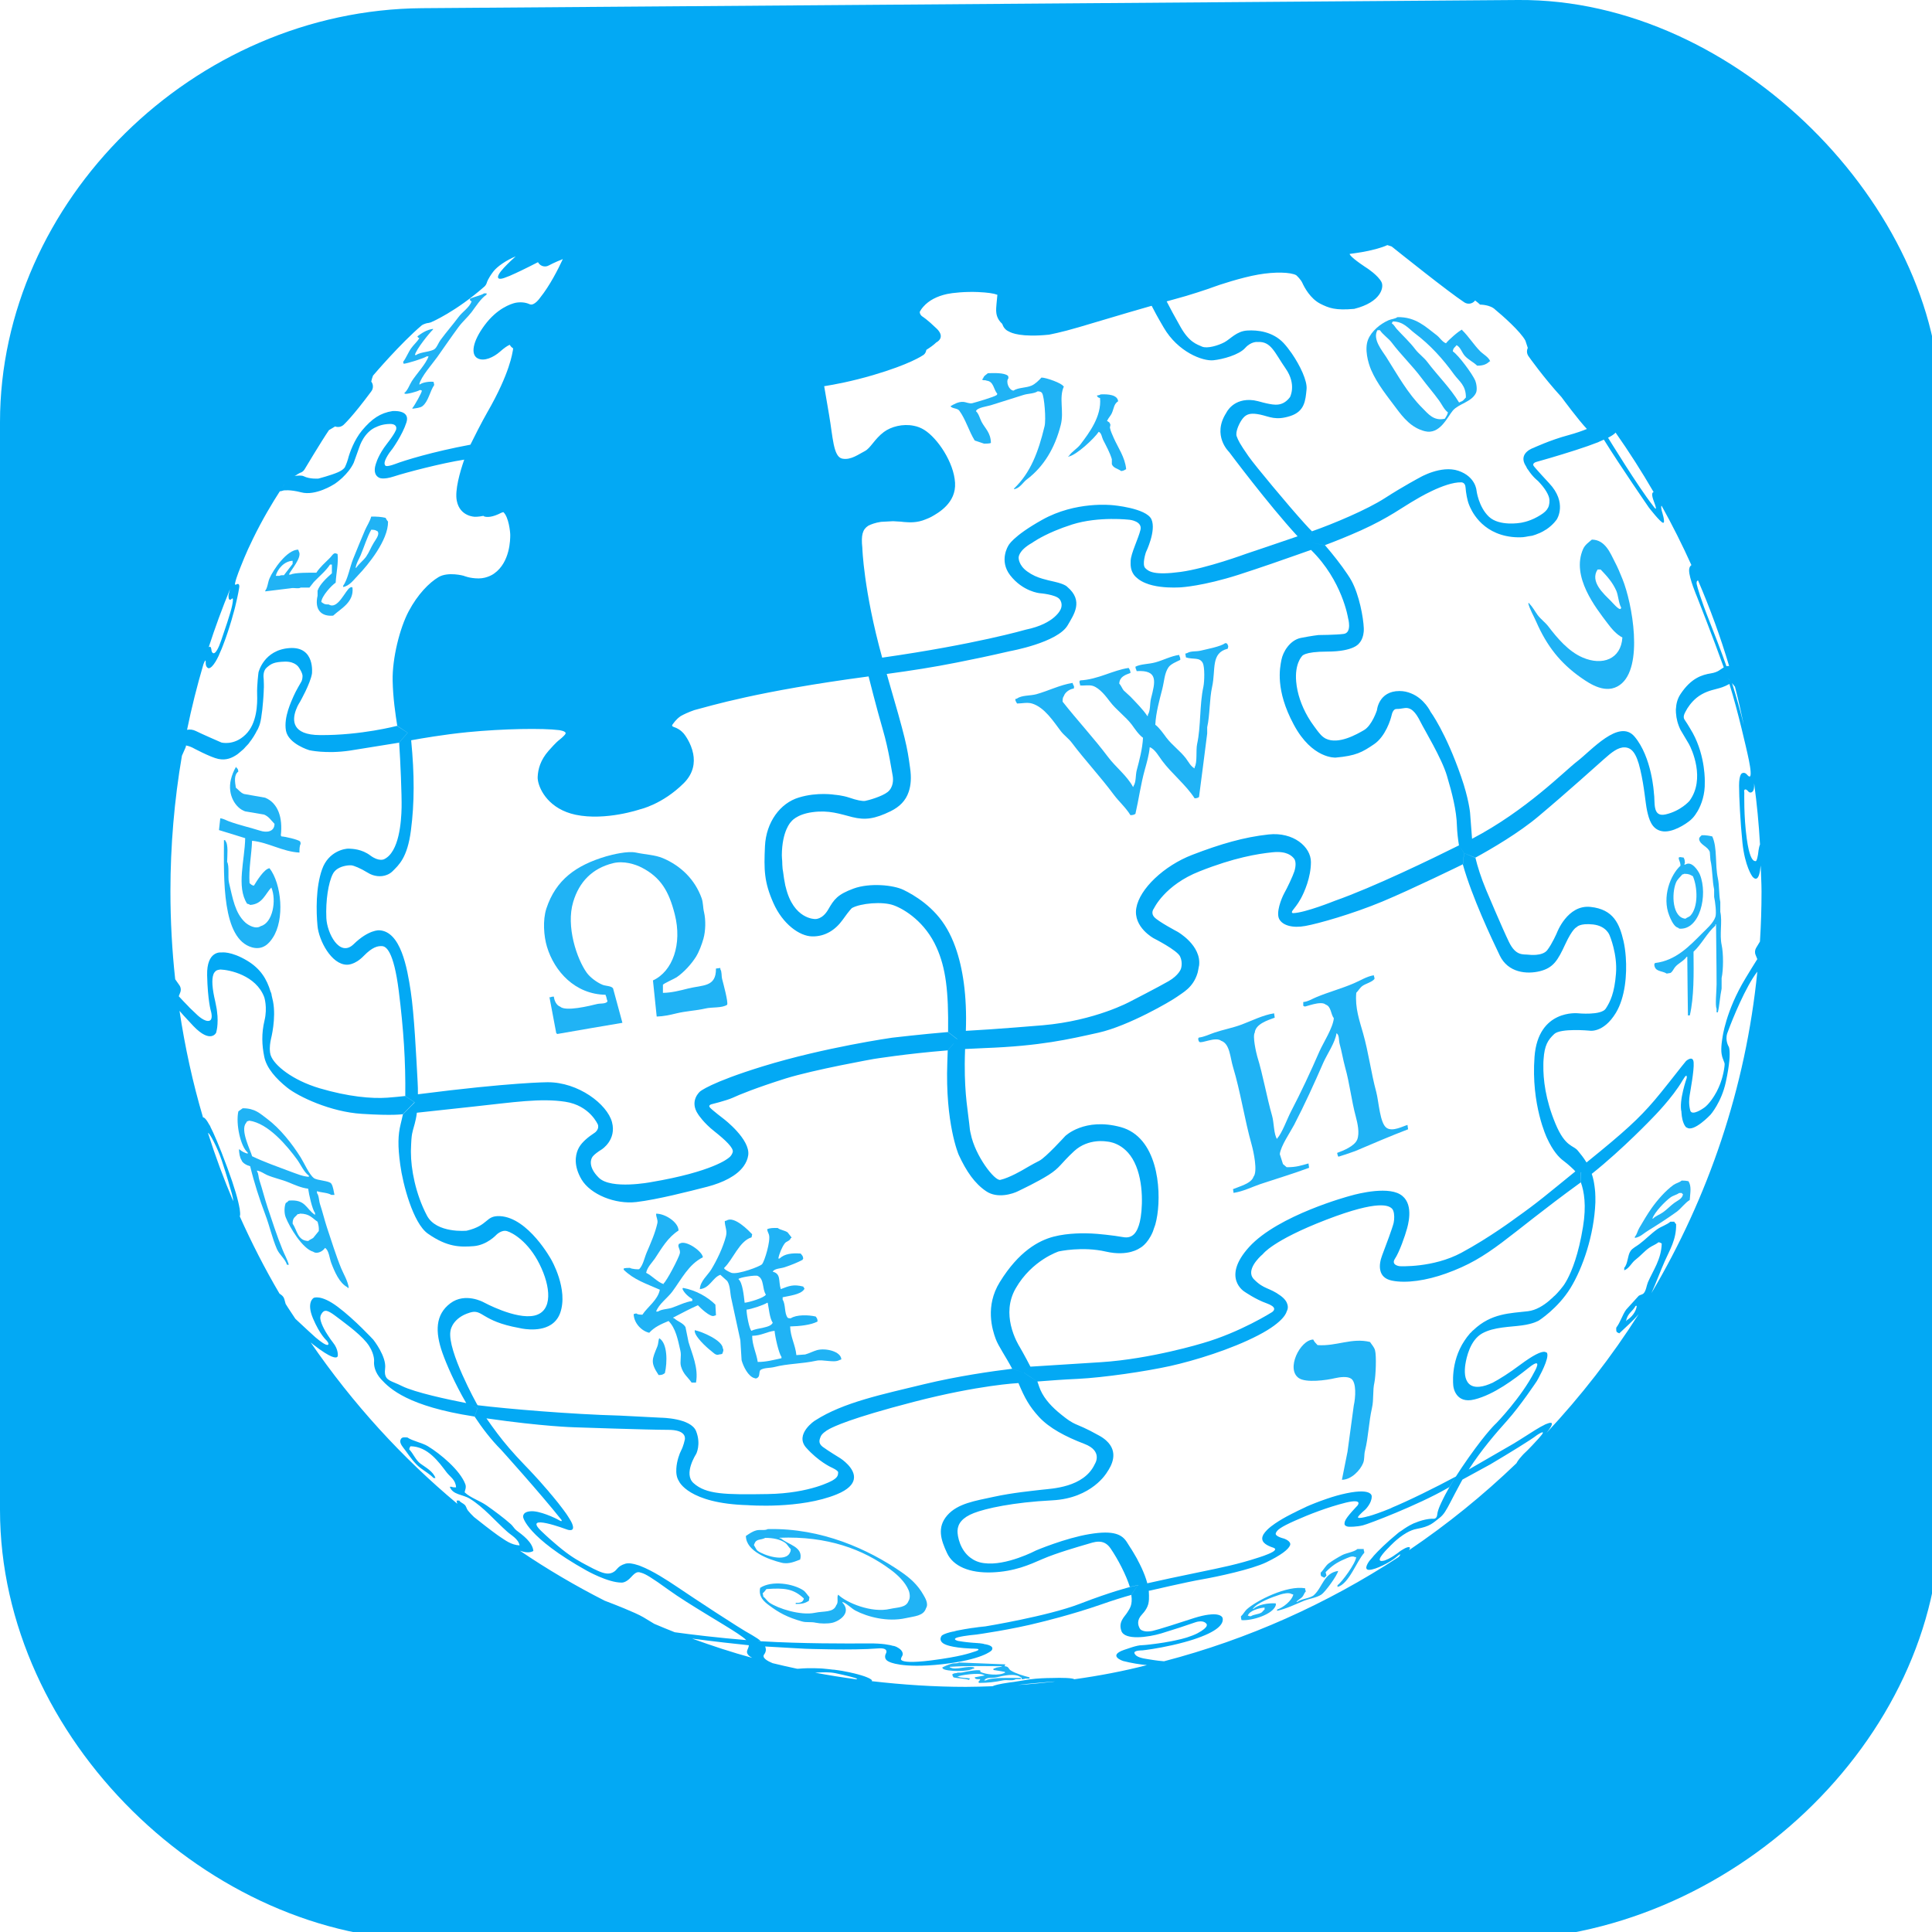 <?xml version="1.0" encoding="UTF-8" standalone="no"?>
<!-- Generator: Adobe Illustrator 16.0.0, SVG Export Plug-In . SVG Version: 6.00 Build 0)  -->

<svg
   xmlns:dc="http://purl.org/dc/elements/1.1/"
   xmlns:cc="http://creativecommons.org/ns#"
   xmlns:rdf="http://www.w3.org/1999/02/22-rdf-syntax-ns#"
   xmlns:svg="http://www.w3.org/2000/svg"
   xmlns="http://www.w3.org/2000/svg"
   xmlns:sodipodi="http://sodipodi.sourceforge.net/DTD/sodipodi-0.dtd"
   xmlns:inkscape="http://www.inkscape.org/namespaces/inkscape"
   version="1.1"
   id="Capa_1"
   x="0px"
   y="0px"
   width="94px"
   height="94px"
   viewBox="0 0 94 94"
   style="enable-background:new 0 0 94 94;"
   xml:space="preserve"
   sodipodi:docname="cms-reason-3.svg"
   inkscape:version="0.92.1 r15371"><defs
     id="defs4580" /><sodipodi:namedview
     pagecolor="#ffffff"
     bordercolor="#666666"
     borderopacity="1"
     objecttolerance="10"
     gridtolerance="10"
     guidetolerance="10"
     inkscape:pageopacity="0"
     inkscape:pageshadow="2"
     inkscape:window-width="1858"
     inkscape:window-height="1057"
     id="namedview4578"
     showgrid="false"
     showguides="true"
     inkscape:guide-bbox="true"
     inkscape:zoom="2.51"
     inkscape:cx="47"
     inkscape:cy="47"
     inkscape:window-x="-8"
     inkscape:window-y="-8"
     inkscape:window-maximized="1"
     inkscape:current-layer="Capa_1"><sodipodi:guide
       position="0,144.622"
       orientation="1,0"
       id="guide4584"
       inkscape:locked="false" /><sodipodi:guide
       position="21.116,161.355"
       orientation="1,0"
       id="guide4586"
       inkscape:locked="false" /><sodipodi:guide
       position="94.024,146.614"
       orientation="1,0"
       id="guide4588"
       inkscape:locked="false" /><sodipodi:guide
       position="73.307,152.59"
       orientation="1,0"
       id="guide4590"
       inkscape:locked="false" /><sodipodi:guide
       position="56.574,94.024"
       orientation="0,1"
       id="guide4592"
       inkscape:locked="false" /><sodipodi:guide
       position="-18.327,73.705"
       orientation="0,1"
       id="guide4594"
       inkscape:locked="false" /><sodipodi:guide
       position="-22.311,0"
       orientation="0,1"
       id="guide4596"
       inkscape:locked="false" /><sodipodi:guide
       position="-25.1,21.116"
       orientation="0,1"
       id="guide4598"
       inkscape:locked="false" /></sodipodi:namedview><g
     id="g4545"><g
       id="g4543"><path
         style="fill:#03a9f4; opacity:0.88;enable-background:new;"
         d="M47.423,21.432c0.154,0.055,0.306,0.102,0.457,0.154    c0.123,0,0.252-0.004,0.332-0.033c-0.008-0.502-0.278-0.697-0.453-1.027c-0.088-0.17-0.137-0.4-0.274-0.52    c0.055-0.182,0.557-0.232,0.758-0.301c0.494-0.162,1.053-0.324,1.549-0.488c0.234-0.074,0.51-0.057,0.697-0.178    c0.113,0.008,0.17,0.021,0.213,0.088c0.109,0.166,0.199,1.279,0.121,1.609c-0.307,1.275-0.688,2.27-1.484,3.031v0.035    c0.293-0.051,0.432-0.338,0.633-0.486c0.807-0.611,1.354-1.514,1.639-2.641c0.17-0.664-0.104-1.314,0.154-1.881h-0.029    c-0.059-0.145-0.832-0.424-1.065-0.424c-0.125,0.137-0.306,0.318-0.485,0.393c-0.271,0.117-0.644,0.086-0.877,0.242    c-0.222-0.02-0.39-0.436-0.242-0.605c-0.008-0.068-0.006-0.088-0.031-0.121c-0.184-0.146-0.65-0.131-0.971-0.121    c-0.104,0.094-0.193,0.113-0.24,0.273h-0.031c-0.016,0.059,0.016,0.039,0.031,0.061c0.02,0.012,0.121-0.004,0.182,0.029    c0.344,0.037,0.334,0.434,0.516,0.639c-0.02,0.053-0.01,0.031-0.031,0.061c-0.12,0.094-0.997,0.346-1.184,0.396    c-0.143,0.035-0.316-0.055-0.424-0.063c-0.258-0.021-0.486,0.121-0.639,0.211c0.082,0.121,0.332,0.09,0.426,0.211    C46.987,20.406,47.132,20.959,47.423,21.432z"
         id="path4485" /><path
         style="fill:#03a9f4; opacity:0.88;enable-background:new;"
         d="M29.466,48.4v0.029c0.047,0.067,0.047,0.2,0.09,0.271    c-0.018,0.055-0.006,0.028-0.031,0.061c-0.125,0.087-0.309,0.05-0.484,0.091c-0.359,0.09-1.523,0.375-1.789,0.125    c-0.172-0.06-0.283-0.279-0.305-0.488c-0.076,0.004-0.111,0.004-0.15,0.031h-0.063c0.113,0.588,0.223,1.172,0.332,1.76h0.031    v0.031c1.063-0.187,2.125-0.367,3.186-0.547c-0.152-0.558-0.303-1.113-0.455-1.675c-0.084-0.127-0.357-0.11-0.514-0.176    c-0.266-0.108-0.596-0.354-0.76-0.576c-0.486-0.672-1.025-2.26-0.666-3.455c0.291-0.973,0.922-1.633,1.941-1.885    c0.516-0.125,1.07,0.047,1.396,0.215c0.926,0.479,1.322,1.154,1.605,2.273c0.369,1.447-0.1,2.775-1.061,3.217    c0.059,0.584,0.121,1.17,0.182,1.758c0.342-0.01,0.652-0.08,0.941-0.151c0.482-0.119,0.973-0.136,1.424-0.24    c0.332-0.08,0.809-0.012,1.063-0.183c0.059-0.131-0.189-1.036-0.242-1.243c-0.045-0.177-0.006-0.355-0.09-0.486v-0.062    c-0.07,0.011-0.143,0.021-0.213,0.029c0.014,0.916-0.641,0.791-1.365,0.974c-0.363,0.092-0.805,0.207-1.215,0.209    c0-0.13,0-0.263,0-0.394c0.037-0.063,0.568-0.297,0.668-0.365c0.354-0.243,0.711-0.633,0.941-0.998    c0.154-0.252,0.279-0.588,0.363-0.881c0.105-0.377,0.117-0.898,0.031-1.275c-0.063-0.26-0.037-0.461-0.121-0.697    c-0.328-0.91-1.014-1.574-1.883-1.943c-0.393-0.164-0.836-0.172-1.303-0.271c-0.412-0.09-1.158,0.096-1.457,0.182    c-1.459,0.432-2.451,1.137-2.912,2.547c-0.18,0.561-0.125,1.332,0.031,1.852C26.972,47.258,27.974,48.377,29.466,48.4z"
         id="path4487" /><path
         style="fill:#03a9f4; opacity:0.88;enable-background:new;"
         d="M53.458,21.008c0.144,0.07,0.144,0.254,0.213,0.393    c0.144,0.283,0.336,0.631,0.425,0.941v0.242c0.071,0.195,0.305,0.219,0.456,0.336c0.119-0.016,0.164-0.049,0.24-0.094    c-0.051-0.574-0.401-1.055-0.604-1.516c-0.062-0.145-0.158-0.346-0.181-0.484c-0.019-0.086,0.048-0.129,0-0.211    c-0.041-0.096-0.057-0.066-0.12-0.121c-0.048-0.031-0.021-0.016,0-0.061c0.053-0.111,0.163-0.221,0.211-0.336    c0.102-0.236,0.098-0.443,0.303-0.574c-0.029-0.316-0.488-0.352-0.848-0.334c-0.044,0.031-0.119,0.047-0.187,0.057    c0.041,0.08,0.063,0.098,0.155,0.121c0.086,0.891-0.539,1.707-0.944,2.244c-0.158,0.217-0.427,0.352-0.574,0.58h-0.028v0.027    C52.374,22.154,53.253,21.318,53.458,21.008z"
         id="path4489" /><path
         style="fill:#03a9f4; opacity:0.88;enable-background:new;"
         d="M40.843,66.172c0.031-0.01,0.063-0.018,0.092-0.031    c-0.018-0.396-0.773-0.565-1.186-0.451c-0.182,0.052-0.395,0.164-0.576,0.211c-0.143,0.013-0.283,0.021-0.426,0.031    c-0.047-0.496-0.291-0.879-0.303-1.395c0.455-0.01,1.027-0.07,1.334-0.242c-0.006-0.154-0.035-0.154-0.09-0.24    c-0.348-0.084-0.943-0.098-1.215,0.086c-0.076-0.002-0.113-0.002-0.15-0.029c-0.17-0.213-0.09-0.647-0.244-0.877v-0.118    c0.328-0.072,0.861-0.132,1.031-0.367c0.025-0.031,0.012-0.01,0.031-0.062c-0.025-0.024-0.039-0.051-0.061-0.092    c-0.475-0.119-0.68-0.035-1.092,0.125c-0.127-0.414,0.025-0.736-0.393-0.85c0.09-0.158,0.387-0.15,0.576-0.213    c0.291-0.096,0.625-0.227,0.879-0.363c0.02-0.053,0.006-0.033,0.031-0.062c-0.018-0.152-0.061-0.148-0.123-0.242    c-0.438-0.031-0.787,0.01-1.031,0.242H37.87c0.037-0.226,0.176-0.551,0.303-0.726c0.086-0.127,0.244-0.108,0.305-0.272h0.029    v-0.035c-0.063-0.078-0.121-0.162-0.184-0.238c-0.143-0.102-0.346-0.111-0.484-0.215c-0.201-0.006-0.395-0.002-0.514,0.061    c0.016,0.117,0.066,0.189,0.09,0.271c0.084,0.312-0.217,1.281-0.334,1.426c-0.096,0.117-1.189,0.518-1.488,0.426    c-0.07-0.022-0.273-0.125-0.332-0.184c-0.023-0.027-0.012-0.004-0.029-0.057c0.43-0.406,0.738-1.31,1.334-1.488    c0.01-0.051,0.021-0.102,0.031-0.15c-0.146-0.152-0.869-0.912-1.244-0.668c-0.031,0.012-0.061,0.02-0.09,0.027    c0,0.26,0.129,0.457,0.059,0.73c-0.139,0.547-0.449,1.19-0.727,1.641c-0.168,0.266-0.531,0.559-0.545,0.941    c0.494-0.05,0.615-0.562,0.998-0.699c0.113,0.104,0.223,0.203,0.336,0.303c0.158,0.238,0.129,0.598,0.209,0.908    c0.145,0.656,0.287,1.313,0.428,1.973c0.02,0.324,0.039,0.646,0.061,0.973c0.08,0.293,0.322,0.803,0.637,0.873    c0.049,0.025,0.092,0.016,0.15-0.029c0.107-0.088,0.049-0.239,0.123-0.364c0.17-0.123,0.471-0.093,0.697-0.152    c0.621-0.164,1.344-0.153,2.031-0.305C40.048,66.131,40.583,66.324,40.843,66.172z M35.927,62.232    c0.047-0.082,0.854-0.209,0.941-0.152c0.322,0.15,0.207,0.623,0.395,0.908c-0.064,0.15-0.805,0.375-1.033,0.396    C36.19,63.062,36.136,62.406,35.927,62.232z M36.323,63.719c0.23-0.021,0.832-0.221,1-0.334h0.029    c0.059,0.275,0.092,0.75,0.244,0.971c-0.111,0.269-0.779,0.244-1.031,0.396C36.458,64.688,36.317,63.928,36.323,63.719z     M38.021,66.084c-0.365,0.078-0.746,0.184-1.154,0.18c-0.063-0.43-0.27-0.812-0.271-1.271c0.465-0.011,0.703-0.199,1.09-0.244    c0.023,0.283,0.199,1.078,0.336,1.272C38.021,66.041,38.021,66.062,38.021,66.084z"
         id="path4491" /><path
         style="fill:#03a9f4; opacity:0.88;enable-background:new;"
         d="M50.214,34.23c0.606,0.184,1.043,0.873,1.394,1.336    c0.151,0.203,0.393,0.369,0.545,0.578c0.652,0.863,1.387,1.645,2.033,2.516c0.252,0.34,0.592,0.633,0.815,1.002    c0.14-0.006,0.164-0.02,0.242-0.064c0.164-0.711,0.256-1.428,0.457-2.15c0.092-0.332,0.207-0.723,0.239-1.094    c0.252,0.088,0.455,0.465,0.609,0.668c0.473,0.631,1.141,1.15,1.576,1.82c0.125-0.006,0.141-0.02,0.213-0.061    c0.137-1.029,0.266-2.062,0.398-3.092v-0.305c0.137-0.611,0.104-1.352,0.24-1.969c0.186-0.836-0.078-1.645,0.76-1.852    c0.016-0.08,0.045-0.113,0-0.182c-0.021-0.055-0.008-0.031-0.031-0.064c-0.033-0.021-0.029-0.016-0.088-0.027    c-0.234,0.172-0.867,0.285-1.186,0.365c-0.238,0.057-0.488,0.008-0.666,0.119c-0.029,0.012-0.062,0.02-0.093,0.029    c0.013,0.063,0.021,0.123,0.031,0.184c0.348,0.111,0.666-0.023,0.817,0.271c0.101,0.195,0.086,0.889,0.031,1.156    c-0.193,0.893-0.115,1.908-0.305,2.787c-0.066,0.305,0.018,0.898-0.121,1.123v0.062c-0.186-0.09-0.305-0.328-0.424-0.488    c-0.271-0.355-0.672-0.643-0.943-0.998c-0.162-0.217-0.336-0.475-0.547-0.639c0.029-0.584,0.201-1.195,0.338-1.729    c0.102-0.4,0.104-0.771,0.303-1.063c0.113-0.164,0.39-0.271,0.576-0.363c-0.004-0.074-0.004-0.111-0.029-0.15    c-0.014-0.031-0.02-0.063-0.03-0.092c-0.416,0.062-0.771,0.26-1.152,0.363c-0.348,0.096-0.696,0.07-0.973,0.211    c0.01,0.07,0.006,0.086,0.03,0.121c0.013,0.029,0.021,0.064,0.029,0.094c1.066-0.064,0.906,0.518,0.699,1.334    c-0.064,0.25-0.021,0.594-0.152,0.787v0.061h-0.028c-0.22-0.33-0.548-0.652-0.818-0.938c-0.112-0.105-0.226-0.205-0.334-0.307    c-0.08-0.104-0.123-0.238-0.213-0.332c0.021-0.334,0.291-0.422,0.547-0.516c-0.01-0.139-0.039-0.158-0.09-0.244    c-0.791,0.117-1.479,0.561-2.367,0.607v0.031H52.52c0.002,0.074,0.002,0.111,0.028,0.15v0.061    c0.177,0.029,0.435-0.039,0.638,0.029c0.328,0.117,0.621,0.5,0.819,0.762c0.295,0.393,0.763,0.727,1.062,1.121    c0.154,0.211,0.332,0.484,0.545,0.637c-0.027,0.535-0.176,1.094-0.305,1.58c-0.064,0.246-0.025,0.563-0.15,0.756    c-0.018,0.051-0.006,0.029-0.029,0.061c-0.289-0.547-0.848-0.969-1.213-1.457c-0.703-0.934-1.488-1.775-2.215-2.697    c0-0.131,0.008-0.207,0.061-0.273c0.055-0.176,0.273-0.34,0.484-0.365c0.014-0.092,0.027-0.104-0.029-0.182    c-0.012-0.029-0.02-0.061-0.031-0.092c-0.617,0.098-1.166,0.383-1.758,0.549c-0.307,0.084-0.713,0.043-0.943,0.211    c-0.028,0.01-0.061,0.021-0.09,0.029c0.017,0.117,0.049,0.135,0.09,0.213C49.725,34.229,49.979,34.16,50.214,34.23z"
         id="path4493" /><path
         style="fill:#03a9f4; opacity:0.88;enable-background:new;"
         d="M40.991,77.941c0.23,0.084,0.416,0.307,0.637,0.424    c0.586,0.307,1.551,0.559,2.428,0.367c0.432-0.099,0.877-0.099,1-0.488c0.137-0.213-0.051-0.512-0.119-0.631    c-0.283-0.506-0.656-0.836-1.123-1.154c-1.545-1.059-3.822-2.127-6.461-2.062c-0.129,0.08-0.387,0.018-0.547,0.061    c-0.219,0.059-0.355,0.17-0.514,0.271c-0.006,0.746,1.107,1.147,1.729,1.303c0.369,0.094,0.697-0.08,0.91-0.152    c0.166-0.629-0.594-0.721-0.939-1.033h-0.063v-0.029c2.328-0.09,4.07,0.562,5.4,1.552c0.332,0.243,0.711,0.598,0.877,0.998    c0.064,0.147,0.09,0.397,0,0.52c-0.121,0.339-0.523,0.308-0.908,0.394c-0.891,0.207-2.113-0.297-2.518-0.695    c-0.084,0.145,0.037,0.365-0.094,0.516c-0.135,0.367-0.602,0.273-1.031,0.365c-0.701,0.15-1.803-0.209-2.213-0.488    c-0.115-0.078-0.195-0.219-0.305-0.301c-0.006-0.08-0.012-0.104-0.031-0.152c0.063-0.057,0.137-0.143,0.182-0.211    c0.875-0.065,1.318-0.02,1.822,0.455c-0.014,0.062-0.008,0.058-0.031,0.088c-0.057,0.117-0.189,0.131-0.363,0.127v0.054    c0.32,0.004,0.455-0.043,0.637-0.15c0.01-0.061,0.021-0.12,0.031-0.18c-0.105-0.108-0.178-0.252-0.305-0.338    c-0.498-0.324-1.525-0.488-2.094-0.117c-0.088,0.433,0.18,0.662,0.428,0.847c0.494,0.373,0.912,0.592,1.607,0.788    c0.223,0.063,0.422,0.007,0.668,0.062c0.215,0.047,0.586,0.057,0.82,0c0.385-0.1,0.922-0.506,0.482-0.977L40.991,77.941    L40.991,77.941z M38.2,75.062c0.107,0.072,0.17,0.224,0.273,0.304c-0.002,0.077-0.004,0.112-0.029,0.151    c-0.199,0.535-1.309,0.142-1.578-0.061c-0.084-0.062-0.119-0.191-0.182-0.271c0.012-0.062,0.008-0.061,0.031-0.09    c0.084-0.236,0.32-0.156,0.516-0.27C37.616,74.822,37.964,74.898,38.2,75.062z"
         id="path4495" /><path
         style="fill:#03a9f4; opacity:0.88;enable-background:new;"
         d="M48.878,81.068c0.015-0.029,0.021-0.062,0.033-0.09    c-0.75-0.031-1.5-0.062-2.246-0.09c-0.094,0.061-0.238,0.022-0.365,0.059c-0.154,0.043-0.324,0.115-0.453,0.182    c0.02,0.053,0.006,0.029,0.031,0.061c0.182,0.144,1.244,0.152,1.455,0h0.062v-0.061c-0.32-0.104-0.909,0.154-1.152,0H46.21v-0.031    c0.808-0.055,1.709-0.033,2.552-0.029c-0.082,0.054-0.255,0.037-0.337,0.091c-0.03,0.012-0.062,0.021-0.09,0.03v0.062    c0.183,0.024,0.365,0.06,0.545,0.09c0.027,0.031-0.002,0.002,0.031,0.029c-0.271,0.18-0.964,0.104-1.214-0.029v-0.063    c-0.137-0.063-0.759,0.065-0.88,0.094c-0.102,0.023-0.207-0.014-0.273,0.029c-0.125,0.006-0.139,0.021-0.211,0.061    c0.018,0.096,0.025,0.09,0.063,0.15c0.193,0.047,0.531,0.051,0.756,0.121v-0.029h0.031V81.67    c-0.113-0.045-0.433-0.018-0.547-0.088h-0.061c0.102-0.082,1.092-0.213,1.272-0.092c0.053,0.016,0.031,0.006,0.062,0.029    c-0.162,0.03-0.326,0.062-0.486,0.09c0.021,0.053,0.009,0.031,0.031,0.061c0.049,0.035,0.147,0.035,0.241,0.031    c-0.03,0.055-0.038,0.082-0.092,0.119c0.01,0.02,0.021,0.037,0.029,0.061c0.432,0,0.793-0.045,1.152-0.121    c0.215-0.047,0.48,0.041,0.639-0.059h0.242v-0.061c-0.412,0-1.445-0.041-1.695,0.118H47.88c0.024-0.032-0.002-0.004,0.029-0.028    c0.118-0.14,0.358-0.068,0.573-0.121c0.338-0.078,0.896-0.217,1.185,0c0.08,0.051,0.031-0.006,0.031,0.092    c0.079-0.002,0.139-0.002,0.182-0.029h0.211v-0.062c-0.274-0.068-0.684-0.189-0.911-0.334    C49.05,81.199,49.107,81.088,48.878,81.068z"
         id="path4497" /><path
         style="fill:#03a9f4; opacity:0.88;enable-background:new;"
         d="M67.927,19.855c0.353,0.473,0.746,0.961,1.396,1.125    c0.731,0.182,1.09-0.678,1.362-1.004c0.285-0.332,0.908-0.414,1.123-0.85c0.08-0.156,0.025-0.469-0.029-0.605    c-0.139-0.324-0.815-1.242-1.094-1.426c0.021-0.182,0.105-0.188,0.183-0.301c0.188,0.092,0.26,0.359,0.396,0.514    c0.176,0.197,0.418,0.303,0.606,0.484c0.287,0.004,0.463-0.07,0.604-0.211h0.031c-0.072-0.203-0.34-0.344-0.482-0.486    c-0.317-0.318-0.561-0.719-0.881-1.031v-0.029c-0.156,0.053-0.688,0.525-0.789,0.668c-0.19-0.074-0.299-0.279-0.455-0.396    c-0.518-0.389-1.006-0.895-1.907-0.877c-0.113,0.086-0.281,0.088-0.429,0.15c-0.403,0.176-0.83,0.525-0.998,0.939    c-0.188,0.461,0.002,1.143,0.15,1.484C67.018,18.701,67.505,19.285,67.927,19.855z M67.775,15.641    c0.517,0.002,0.763,0.352,1.063,0.576c0.742,0.557,1.363,1.244,1.91,2.002c0.246,0.336,0.58,0.525,0.574,1.121    c-0.095,0.088-0.119,0.172-0.273,0.211c-0.026,0.025-0.006,0.012-0.059,0.031c-0.431-0.713-1.048-1.311-1.546-1.973    c-0.163-0.217-0.413-0.391-0.577-0.605c-0.277-0.367-0.606-0.664-0.912-1c-0.086-0.1-0.127-0.197-0.238-0.273    C67.743,15.664,67.741,15.686,67.775,15.641z M67.018,16.064h0.121c0.151,0.229,0.413,0.389,0.575,0.605    c0.453,0.602,1.009,1.129,1.455,1.73c0.276,0.371,0.584,0.721,0.851,1.092c0.137,0.189,0.239,0.432,0.428,0.574    c-0.033,0.141-0.092,0.203-0.15,0.307c-0.537,0.125-0.803-0.227-1.092-0.518c-0.719-0.715-1.203-1.605-1.762-2.486    C67.253,17.066,66.764,16.5,67.018,16.064z"
         id="path4499" /><path
         style="fill:#03a9f4; opacity:0.88;enable-background:new;"
         d="M14.632,28.588h0.424c0.07-0.09,0.141-0.18,0.213-0.271    c0.254-0.268,0.588-0.539,0.789-0.85h0.09v0.426c-0.232,0.207-0.592,0.531-0.697,0.848v0.244    c-0.154,0.674,0.172,1.018,0.758,0.969c0.385-0.355,1.018-0.65,0.941-1.363c-0.033-0.025-0.004,0.006-0.031-0.029    c-0.061,0.016-0.057,0.006-0.088,0.029c-0.223,0.115-0.594,1.094-1.033,0.82c-0.225,0.002-0.246-0.041-0.365-0.123    c0.016-0.287,0.504-0.813,0.699-0.939c0.023-0.463,0.143-0.961,0.092-1.395c-0.031-0.012-0.063-0.02-0.092-0.031    c-0.107-0.031-0.189,0.129-0.273,0.213c-0.221,0.223-0.496,0.459-0.668,0.729c-0.258-0.004-1.084-0.01-1.244,0.09h-0.092    c0.076-0.195,0.662-0.84,0.486-1.121c-0.01-0.031-0.018-0.063-0.031-0.092c-0.553,0.002-1.219,0.984-1.395,1.395    c-0.088,0.203-0.088,0.441-0.211,0.605v0.031c0.414-0.051,0.83-0.102,1.242-0.152C14.302,28.584,14.522,28.66,14.632,28.588z     M13.601,28.016h-0.184c0.086-0.334,0.412-0.715,0.82-0.73v0.152c-0.143,0.184-0.281,0.365-0.424,0.549    C13.728,27.984,13.647,27.984,13.601,28.016z"
         id="path4501" /><path
         style="fill:#03a9f4; opacity:0.88;enable-background:new;"
         d="M13.69,40.695v-0.033h-0.029c0.109-0.898-0.145-1.596-0.76-1.85    c-0.344-0.061-0.688-0.123-1.031-0.182c-0.178-0.066-0.264-0.207-0.395-0.305c-0.045-0.291-0.104-0.617,0.121-0.787    c-0.016-0.111-0.025-0.131-0.092-0.186v-0.027h-0.029c-0.104,0.176-0.188,0.377-0.242,0.605c-0.178,0.754,0.236,1.395,0.697,1.547    c0.305,0.051,0.607,0.104,0.912,0.154c0.238,0.092,0.348,0.287,0.514,0.453c-0.006,0.393-0.383,0.436-0.697,0.334    c-0.49-0.156-1.014-0.271-1.518-0.455c-0.131-0.047-0.254-0.129-0.424-0.15c-0.021,0.191-0.043,0.383-0.063,0.574    c0.426,0.131,0.85,0.262,1.275,0.393c-0.018,1.072-0.439,2.359,0.092,3.188c0.064,0.016,0.107,0.027,0.15,0.061    c0.6-0.041,0.723-0.521,1.031-0.848c0.262,0.627,0.066,1.727-0.516,1.879c-0.248,0.172-0.615-0.051-0.758-0.182    c-0.496-0.461-0.602-1.16-0.789-1.941c-0.061-0.262,0.027-0.799-0.088-1.004c0.004-0.307,0.07-0.867-0.092-1.027v-0.031    l-0.063,0.002c-0.006,1.889-0.105,4.805,1.367,5.217c0.537,0.148,0.834-0.205,1-0.455c0.604-0.898,0.434-2.643-0.15-3.396    c-0.262,0.027-0.635,0.643-0.758,0.846c-0.064-0.01-0.057-0.006-0.092-0.027c-0.068-0.033-0.064-0.053-0.123-0.094    c-0.045-0.715,0.1-1.379,0.123-2.061c0.801,0.08,1.488,0.533,2.307,0.574c-0.002-0.141,0-0.332,0.057-0.422    c-0.006-0.07-0.006-0.086-0.029-0.123C14.489,40.846,13.872,40.701,13.69,40.695z"
         id="path4503" /><polygon
         style="fill:#03a9f4; opacity:0.88;enable-background:new;"
         points="23.241,68.508 23.249,68.516 23.245,68.51   "
         id="polygon4505" /><path
         style="fill:#03a9f4; opacity:0.88;enable-background:new;"
         d="M20.761,17.338h0.09c-0.121,0.365-0.604,0.873-0.818,1.213    c-0.119,0.191-0.193,0.436-0.363,0.576c0.029,0.033-0.002,0,0.031,0.029c0.066,0.039,0.623-0.105,0.729-0.182    c0.064,0.012,0.057,0.01,0.092,0.029c0.033,0.053-0.371,0.762-0.457,0.852v0.031c0.15-0.02,0.385-0.043,0.486-0.123    c0.295-0.229,0.361-0.719,0.576-1.033c-0.012-0.049-0.021-0.1-0.031-0.15c-0.17-0.029-0.521,0.016-0.666,0.123h-0.031    c0.07-0.363,0.666-1.033,0.879-1.336c0.35-0.496,0.676-0.973,1.031-1.455c0.186-0.254,0.447-0.479,0.637-0.729    c0.213-0.281,0.436-0.652,0.729-0.85v-0.061h-0.121c-0.143,0.105-0.518,0.168-0.697,0.271c0.023,0.104,0.016,0.076,0.09,0.119    c-0.105,0.297-0.459,0.518-0.637,0.762c-0.285,0.383-0.602,0.742-0.881,1.123c-0.094,0.125-0.156,0.322-0.271,0.426    c-0.182,0.156-0.701,0.141-0.908,0.301h-0.063c0.043-0.254,0.695-1.068,0.881-1.242v-0.031c-0.314,0.043-0.555,0.211-0.76,0.363    c0.035,0.068,0.029,0.055,0.094,0.092c-0.113,0.182-0.277,0.318-0.395,0.484c-0.152,0.213-0.236,0.461-0.395,0.668    c0.01,0.029,0.021,0.061,0.029,0.092C19.833,17.682,20.642,17.428,20.761,17.338z"
         id="path4507" /><path
         style="fill:#03a9f4; opacity:0.88;enable-background:new;"
         d="M25.876,71.645c0.043,0.043,0.082,0.09,0.125,0.136    c-0.006-0.009-0.012-0.015-0.012-0.015L25.876,71.645z"
         id="path4509" /><path
         style="fill:#03a9f4; opacity:0.88;enable-background:new;"
         d="M17.425,27.986c0.473-0.488,1.471-1.705,1.455-2.609    c-0.049-0.049-0.09-0.125-0.121-0.182c-0.189-0.047-0.432-0.066-0.697-0.061c-0.068,0.244-0.213,0.453-0.305,0.666    c-0.205,0.471-0.389,0.939-0.576,1.396c-0.156,0.379-0.256,0.992-0.484,1.301v0.063C17.015,28.504,17.231,28.184,17.425,27.986z     M17.546,27.016c0.18-0.432,0.303-0.857,0.516-1.242c0.115,0,0.203,0.01,0.271,0.059c0.072,0.039,0.021-0.014,0.061,0.061    c0.061,0.15-0.137,0.391-0.211,0.518c-0.139,0.225-0.217,0.451-0.365,0.666c-0.137,0.195-0.354,0.348-0.486,0.547h-0.029    C17.339,27.393,17.464,27.205,17.546,27.016z"
         id="path4511" /><path
         style="fill:#03a9f4; opacity:0.88;enable-background:new;"
         d="M78.936,31.016c-0.066,1.057-0.974,1.391-1.938,0.973    c-0.688-0.295-1.238-0.951-1.67-1.518c-0.146-0.189-0.369-0.35-0.517-0.549c-0.135-0.182-0.233-0.385-0.395-0.543v-0.031h-0.061    c0.082,0.326,0.271,0.623,0.393,0.912c0.516,1.176,1.168,2,2.158,2.699c0.465,0.328,1.242,0.846,1.912,0.363    c1.168-0.844,0.6-3.978,0.119-5.156c-0.125-0.311-0.226-0.553-0.365-0.818c-0.227-0.441-0.469-1.086-1.121-1.094    c-0.16,0.139-0.332,0.248-0.426,0.457c-0.596,1.348,0.627,2.871,1.184,3.611C78.404,30.58,78.639,30.867,78.936,31.016z     M77.729,27.709h0.149c0.297,0.311,0.572,0.607,0.761,1.031c0.1,0.229,0.114,0.617,0.239,0.822    c-0.019,0.051-0.006,0.029-0.028,0.061c-0.078,0.078-0.412-0.322-0.486-0.395C78.023,28.889,77.346,28.295,77.729,27.709z"
         id="path4513" /><path
         style="fill:#03a9f4; opacity:0.88;enable-background:new;"
         d="M15.812,60.717c0.188,0.096,0.225,0.523,0.303,0.727    c0.164,0.431,0.4,0.99,0.791,1.185v0.031h0.064c-0.051-0.345-0.244-0.652-0.365-0.939c-0.27-0.657-0.477-1.348-0.699-2.004    c-0.125-0.383-0.213-0.762-0.334-1.123c-0.061-0.188-0.045-0.401-0.15-0.549v-0.09c0.205,0.075,0.52,0.067,0.697,0.182h0.154    c-0.033-0.155-0.066-0.422-0.154-0.547c-0.092-0.147-0.68-0.147-0.848-0.271c-0.24-0.188-0.467-0.727-0.639-1.002    c-0.428-0.68-0.998-1.403-1.637-1.883c-0.342-0.25-0.578-0.512-1.186-0.512c-0.068,0.049-0.141,0.1-0.211,0.15    c-0.137,0.604,0.107,1.723,0.453,2.002v0.057c-0.145-0.037-0.301-0.115-0.395-0.207h-0.029c0.006,0.172,0.039,0.396,0.121,0.514    c0.037,0.148,0.279,0.271,0.424,0.304c0.191,0.795,0.455,1.61,0.73,2.338c0.221,0.582,0.332,1.137,0.572,1.694    c0.121,0.275,0.402,0.476,0.488,0.761h0.09c-0.07-0.255-0.211-0.494-0.303-0.728c-0.277-0.67-0.5-1.383-0.73-2.061    c-0.148-0.445-0.252-0.881-0.393-1.307c-0.055-0.158-0.039-0.326-0.121-0.453v-0.033c0.205,0.039,0.33,0.146,0.484,0.215    c0.354,0.152,0.691,0.211,1.063,0.363c0.27,0.111,0.611,0.268,0.941,0.303c0.037,0.275,0.195,0.998,0.334,1.184v0.092    c-0.461-0.315-0.453-0.766-1.275-0.696c-0.041,0.049-0.098,0.09-0.15,0.119c-0.076,0.188-0.08,0.495,0,0.696    c0.195,0.496,0.82,1.529,1.334,1.672C15.435,61.041,15.722,60.867,15.812,60.717z M15.026,57.258    c-0.32-0.025-0.592-0.15-0.85-0.24c-0.686-0.258-1.305-0.473-1.91-0.762c-0.072-0.275-0.582-1.26-0.303-1.605    c0.02-0.032,0.039-0.063,0.059-0.094c0.064-0.014,0.061-0.01,0.094-0.031c0.934,0.111,1.871,1.25,2.334,1.884    c0.18,0.243,0.328,0.61,0.576,0.789V57.258z M14.237,59.533c0.004-0.301,0.117-0.301,0.242-0.457    c0.07-0.008,0.086-0.008,0.121-0.029c0.469,0.006,0.578,0.213,0.852,0.396c0.045,0.176,0.07,0.254,0.059,0.451    c-0.09,0.112-0.18,0.225-0.271,0.334c-0.08,0.059-0.17,0.082-0.242,0.151C14.474,60.365,14.458,59.855,14.237,59.533z"
         id="path4515" /><path
         style="fill:#03a9f4; opacity:0.88;enable-background:new;"
         d="M63.925,77.611c-0.182,0.16-0.618,0.174-0.815,0.332h-0.033    c0.078-0.113,0.223-0.162,0.305-0.271c0.059-0.08,0.08-0.174,0.15-0.241c-0.016-0.063-0.008-0.06-0.029-0.091v-0.063    c-0.887-0.159-2.365,0.603-2.82,1.005c-0.121,0.102-0.19,0.256-0.307,0.362c0.002,0.086,0.012,0.131,0.031,0.183    c0.539,0.037,1.545-0.293,1.666-0.728c0.023-0.018,0.01,0,0-0.029V78.01c-0.365-0.021-0.861,0.055-1.09,0.271h-0.029    c0.197-0.303,0.938-0.572,1.332-0.699c0.133-0.041,0.424-0.113,0.549-0.029c0.027,0.012,0.059,0.021,0.09,0.029    c-0.072,0.303-0.504,0.643-0.789,0.729v0.063c0.467-0.108,0.893-0.319,1.305-0.488c0.281-0.112,0.603-0.143,0.849-0.303    c0.176-0.112,0.772-0.924,0.817-1.151C64.402,76.539,64.35,77.229,63.925,77.611z M61.527,78.215v0.096    c-0.059,0.035-0.1,0.115-0.151,0.146c-0.158,0.096-0.369,0.082-0.519,0.182c-0.069-0.006-0.084-0.006-0.119-0.027H60.71    C60.792,78.352,61.292,78.232,61.527,78.215z"
         id="path4517" /><path
         style="fill:#03a9f4; opacity:0.88;enable-background:new;"
         d="M81.216,44.547c0.063,0.168,0.193,0.445,0.334,0.545    c0.066,0.051,0.103,0.031,0.15,0.09c1.004,0.09,1.413-1.639,1.004-2.637c-0.072-0.172-0.396-0.68-0.697-0.484h-0.063    c0.021-0.053,0.01-0.031,0.033-0.063c-0.002-0.145-0.019-0.193-0.062-0.273c-0.06-0.01-0.117-0.018-0.185-0.027    c-0.026,0.023-0.004,0.012-0.057,0.027c0.02,0.186,0.084,0.189,0.09,0.396C81.273,42.566,80.854,43.639,81.216,44.547z     M81.546,42.938c0.067-0.16,0.205-0.266,0.306-0.393c0.063-0.012,0.057-0.006,0.09-0.031c0.229,0,0.295,0.043,0.426,0.121    c0.23,0.547,0.266,1.496-0.121,1.914c-0.059,0.066-0.176,0.088-0.24,0.15C81.368,44.65,81.316,43.492,81.546,42.938z"
         id="path4519" /><polygon
         style="fill:#03a9f4; opacity:0.88;enable-background:new;"
         points="49.825,66.783 49.825,66.785 49.827,66.785   "
         id="polygon4521" /><path
         style="fill:#03a9f4; opacity:0.88;enable-background:new;"
         d="M83.7,44.365v-0.482c-0.074-0.35-0.043-0.811-0.119-1.152    c-0.146-0.678-0.017-1.479-0.271-2.035c-0.15-0.035-0.302-0.064-0.515-0.059c-0.08,0.078-0.137,0.119-0.123,0.211    c0.063,0.275,0.42,0.332,0.517,0.605c0.014,0.135,0.02,0.266,0.031,0.396c0.104,0.43,0.084,0.986,0.18,1.426v0.363    c0.049,0.221,0.123,0.793,0.061,0.973c-0.105,0.314-0.447,0.598-0.664,0.818c-0.578,0.58-1.26,1.314-2.277,1.426    c-0.02,0.051-0.01,0.029-0.033,0.061c0.019,0.379,0.367,0.301,0.607,0.453c0.063-0.01,0.123-0.018,0.182-0.031    c0.095-0.055,0.146-0.184,0.213-0.271c0.154-0.2,0.435-0.304,0.574-0.516h0.031c0.002,0.924,0.023,1.965,0.031,2.852h0.092    c0.207-0.899,0.191-2,0.18-3.097c0.4-0.371,0.654-0.912,1.063-1.271v-0.061h0.033c0.004,0.961,0.026,1.939,0.026,2.912    c0,0.311-0.078,1.057,0,1.184v0.183h0.062c0.082-0.328,0.104-0.785,0.183-1.151v-0.517c0.09-0.408,0.09-1.199,0.002-1.607    C83.654,45.461,83.807,44.84,83.7,44.365z"
         id="path4523" /><path
         style="opacity:1;fill:#03a9f4;enable-background:new"
         d="M 73.861,0 20.538,0.398 C 9.414,0.482 0,9.808 0,20.538 v 52.924 c 0,11.131 10.197,20.936 20.936,20.936 h 51.729 c 11.527,0 21.733,-9.811 21.733,-20.538 V 19.741 C 94.398,10.199 84.578,-0.08 73.861,0 Z M 85.27,38.514 c 0.051,-0.053 0.086,-0.152 0.076,-0.404 0.135,0.988 0.229,1.98 0.286,2.977 -0.065,0.146 -0.094,0.463 -0.094,0.463 0,0 -0.052,0.359 -0.119,0.35 -0.017,-0.004 -0.043,-0.004 -0.073,-0.016 -0.097,-0.049 -0.242,-0.242 -0.357,-1.066 -0.154,-1.1 -0.121,-2.26 -0.121,-2.26 0,0 -0.033,-0.121 0.033,-0.145 0.07,-0.023 0.146,0.078 0.146,0.078 0,0 0.101,0.142 0.223,0.023 z m -0.999,-5.282 c 0,0.002 0.002,0.004 0.002,0.006 l 0.14,0.174 c 0.164,0.619 0.299,1.244 0.433,1.871 -0.181,-0.738 -0.379,-1.42 -0.539,-1.939 0.032,0.109 0.065,0.217 0.1,0.334 -0.047,-0.156 -0.094,-0.313 -0.137,-0.445 z m -0.112,-0.142 0.014,0.02 -0.127,-0.143 0.111,0.121 c 0,0 0,0.002 0.002,0.002 z m -1.555,-4.844 c 0.008,-0.002 0.004,-0.01 0.01,-0.012 0.589,1.369 1.099,2.766 1.515,4.17 -0.032,0 -0.063,0 -0.101,0.004 -0.012,0.002 -0.018,0.008 -0.026,0.01 -0.004,-0.008 -0.006,-0.01 -0.006,-0.01 0,0 -0.238,-0.701 -0.791,-2.098 -0.486,-1.225 -0.621,-1.75 -0.646,-1.863 -0.006,-0.014 -0.006,-0.021 -0.006,-0.021 0,0 -0.033,-0.153 0.051,-0.18 z m -4.077,-7.125 c 0.033,-0.023 0.054,-0.051 0.078,-0.074 0.658,0.936 1.275,1.904 1.851,2.896 -0.067,0.012 -0.125,0.1 0.019,0.473 0.088,0.234 0.104,0.32 0.088,0.334 -0.029,0.02 -0.146,-0.156 -0.146,-0.156 -0.711,-0.9 -2.176,-3.293 -2.176,-3.293 l -0.003,-0.002 h -0.002 l -0.139,-0.092 0.141,0.092 c 0.095,-0.049 0.203,-0.11 0.289,-0.178 z m -0.696,0.359 c 0.021,-0.008 0.032,-0.014 0.049,-0.021 0.045,-0.02 0.088,-0.037 0.127,-0.057 0,0 0.011,-0.002 0.029,-0.01 l 0.006,0.01 c 0.783,1.262 2.183,3.293 2.183,3.293 0,0 0.567,0.734 0.694,0.742 0.125,0.008 -0.063,-0.568 -0.063,-0.568 0,0 -0.063,-0.232 -0.013,-0.264 0.525,0.945 1.009,1.91 1.451,2.889 l -0.002,0.004 c 0,0 -0.11,0.055 -0.11,0.254 0,0.385 0.379,1.27 0.379,1.27 0,0 0.801,2.031 1.307,3.449 -0.162,0.09 -0.26,0.23 -0.615,0.289 -0.453,0.072 -0.977,0.236 -1.49,1.012 -0.154,0.232 -0.209,0.48 -0.221,0.715 0,0.006 -0.004,0.008 -0.004,0.01 0,0.018 0.004,0.035 0,0.047 0,0.098 0.006,0.188 0.02,0.273 0,0.027 0.002,0.051 0.008,0.076 0.013,0.074 0.027,0.141 0.043,0.203 0.009,0.025 0.015,0.055 0.021,0.072 0.002,0.006 0.002,0.008 0.004,0.016 0.063,0.199 0.132,0.33 0.132,0.33 0,0 0.274,0.455 0.407,0.686 0.134,0.236 0.815,1.699 0.026,2.768 0,0 -0.422,0.492 -1.168,0.658 -0.659,0.145 -0.491,-0.625 -0.561,-1.039 0,0 -0.096,-1.748 -0.945,-2.752 -0.75,-0.879 -2.104,0.684 -2.782,1.203 -0.63,0.48 -2.474,2.385 -5.121,3.773 L 71.525,39.54 c 0,0 -0.063,-0.686 -0.434,-1.748 -0.75,-2.168 -1.488,-3.16 -1.488,-3.16 0,0 -0.297,-0.639 -0.951,-0.898 -0.164,-0.068 -0.348,-0.113 -0.562,-0.113 -1.018,0 -1.096,0.934 -1.096,0.934 0,0 -0.238,0.74 -0.631,0.969 -0.334,0.193 -1.238,0.719 -1.859,0.414 -0.088,-0.047 -0.17,-0.107 -0.244,-0.189 -0.119,-0.129 -0.215,-0.264 -0.314,-0.4 -0.114,-0.152 -0.219,-0.309 -0.311,-0.469 -0.322,-0.557 -0.52,-1.143 -0.57,-1.711 -0.08,-0.883 0.281,-1.24 0.281,-1.24 0,0 0.074,-0.227 1.236,-0.227 1.305,0 1.543,-0.402 1.543,-0.402 0,0 0.25,-0.227 0.229,-0.738 -0.02,-0.51 -0.219,-1.607 -0.596,-2.301 -0.051,-0.098 -0.125,-0.211 -0.201,-0.324 -0.289,-0.436 -0.711,-0.973 -1.092,-1.412 l -0.701,-0.129 0.701,0.127 c 0.455,-0.17 1.078,-0.416 1.754,-0.719 1.375,-0.621 2.033,-1.141 2.666,-1.498 0,0 1.395,-0.861 2.213,-0.838 0,0 0.191,-0.008 0.207,0.246 0.018,0.252 0.08,0.623 0.168,0.838 0.084,0.217 0.563,1.398 2.09,1.572 0.193,0.021 0.371,0.023 0.535,0.012 0.09,-0.008 0.168,-0.025 0.252,-0.041 0.066,-0.012 0.139,-0.018 0.201,-0.031 0.115,-0.031 0.217,-0.07 0.314,-0.113 0.02,-0.008 0.045,-0.014 0.061,-0.023 0.104,-0.045 0.193,-0.1 0.275,-0.152 0.01,-0.004 0.021,-0.01 0.029,-0.014 0.354,-0.238 0.518,-0.498 0.518,-0.498 0,0 0.525,-0.801 -0.379,-1.758 0,0 -0.734,-0.789 -0.758,-0.85 0,0 -0.045,-0.07 0.033,-0.131 0.021,-0.018 0.049,-0.031 0.092,-0.047 0.131,-0.035 1.043,-0.293 1.92,-0.576 0.408,-0.131 0.807,-0.27 1.113,-0.391 0.021,-0.015 0.043,-0.023 0.062,-0.031 z m -4.86,25.012 c 0.403,0.834 1.305,0.922 1.956,0.76 0.652,-0.166 0.865,-0.521 1.228,-1.307 0.359,-0.777 0.555,-0.834 0.555,-0.834 0,0 0.145,-0.205 0.807,-0.131 0.66,0.078 0.803,0.543 0.803,0.543 0,0 0.382,0.902 0.304,1.846 -0.072,0.945 -0.279,1.371 -0.496,1.703 -0.219,0.342 -1.351,0.229 -1.351,0.229 0,0 -1.942,-0.217 -2.116,2.119 -0.175,2.336 0.606,3.951 0.606,3.951 0.285,0.621 0.574,0.942 0.816,1.117 0.236,0.176 0.463,0.399 0.463,0.399 0,0 0.045,0.037 0.104,0.113 h -0.01 c -1.387,1.125 -1.795,1.486 -2.897,2.266 0,0 -1.263,0.945 -2.638,1.685 -1.385,0.746 -3.006,0.655 -3.006,0.655 0,0 -0.44,-0.047 -0.227,-0.366 0.211,-0.318 0.486,-1.093 0.592,-1.486 0.107,-0.394 0.316,-1.394 -0.486,-1.713 -0.803,-0.313 -2.312,0.149 -2.312,0.149 0,0 -3.469,0.925 -4.887,2.478 -1.373,1.511 -0.219,2.185 -0.219,2.185 0,0 0.539,0.373 1.062,0.557 0.494,0.178 0.395,0.336 0.273,0.428 0,0 -1.552,0.988 -3.383,1.514 0,0 -2.503,0.767 -4.937,0.924 -2.388,0.152 -3.414,0.218 -3.441,0.218 -0.26,-0.511 -0.53,-0.974 -0.53,-0.974 0,0 -0.281,-0.432 -0.422,-1.047 -0.115,-0.518 -0.127,-1.156 0.235,-1.787 0.793,-1.383 2.097,-1.799 2.097,-1.799 0,0 1.149,-0.256 2.297,0.01 1.088,0.248 1.635,-0.166 1.635,-0.166 0,0 0.375,-0.164 0.645,-0.805 0.023,-0.057 0.043,-0.127 0.064,-0.189 0.02,-0.053 0.041,-0.106 0.059,-0.17 0.037,-0.137 0.07,-0.286 0.094,-0.452 0.201,-1.324 -0.01,-3.787 -1.774,-4.275 -1.769,-0.483 -2.705,0.433 -2.705,0.433 0,0 -0.953,1.049 -1.261,1.203 -0.311,0.153 -0.784,0.434 -0.784,0.434 0,0 -0.664,0.396 -1.115,0.496 -0.278,0.061 -1.226,-1.178 -1.437,-2.236 -0.016,-0.07 -0.035,-0.145 -0.043,-0.213 -0.088,-0.887 -0.257,-1.623 -0.25,-3.186 0.002,-0.224 0.006,-0.461 0.016,-0.718 v -0.014 c 0.313,-0.017 0.631,-0.033 0.95,-0.045 2.738,-0.103 4.097,-0.429 5.552,-0.752 1.455,-0.33 3.502,-1.521 3.81,-1.744 0.266,-0.199 0.789,-0.438 1.002,-1.168 0.021,-0.076 0.034,-0.166 0.051,-0.254 0.004,-0.029 0.012,-0.052 0.016,-0.08 0,-0.002 0.004,-0.006 0.004,-0.008 0.127,-0.992 -1.047,-1.654 -1.047,-1.654 0,0 -0.934,-0.492 -1.131,-0.711 -0.098,-0.109 -0.104,-0.217 -0.082,-0.297 0.021,-0.076 0.064,-0.127 0.064,-0.127 0,0 0.526,-1.141 2.221,-1.805 1.688,-0.67 2.828,-0.852 3.539,-0.926 0.715,-0.076 0.955,0.182 1.055,0.303 0.098,0.121 0.098,0.371 0.016,0.627 -0.078,0.238 -0.342,0.799 -0.496,1.07 -0.147,0.275 -0.399,0.934 -0.242,1.244 0.16,0.311 0.648,0.457 1.275,0.34 0.629,-0.113 2.289,-0.582 3.746,-1.188 1.459,-0.609 3.891,-1.799 3.891,-1.799 0,0 0.008,-0.002 0.017,-0.01 l 0.002,-0.006 h 0.004 l 0.063,-0.541 c 0,0.002 0,0.006 0.002,0.01 l -0.062,0.547 c 0.449,1.597 1.402,3.607 1.796,4.427 z m 4.05,13.192 c -0.219,1.359 -0.545,2.146 -0.76,2.551 -0.039,0.07 -0.078,0.144 -0.117,0.203 -0.016,0.025 -0.022,0.035 -0.035,0.056 -0.034,0.053 -0.073,0.102 -0.112,0.149 -0.037,0.051 -0.113,0.144 -0.205,0.244 -0.047,0.049 -0.09,0.1 -0.135,0.141 -0.021,0.017 -0.037,0.031 -0.058,0.05 -0.049,0.049 -0.104,0.103 -0.166,0.151 -0.016,0.019 -0.024,0.027 -0.041,0.041 -0.291,0.248 -0.656,0.48 -1.051,0.527 -0.857,0.102 -1.787,0.092 -2.65,0.916 -0.012,0.014 -0.028,0.023 -0.041,0.033 -0.026,0.027 -0.059,0.062 -0.088,0.092 -0.014,0.016 -0.03,0.029 -0.047,0.043 -0.006,0.008 -0.008,0.016 -0.014,0.02 -0.084,0.095 -0.17,0.209 -0.25,0.332 -0.701,1.052 -0.539,2.216 -0.539,2.216 0,0 0.09,0.881 1.033,0.639 0.943,-0.237 1.908,-0.963 2.637,-1.543 0.725,-0.576 0.279,0.192 0.279,0.192 -0.639,1.253 -1.855,2.503 -1.855,2.503 0,0 -0.424,0.366 -1.356,1.684 -0.242,0.343 -0.443,0.646 -0.613,0.912 0,0 -0.006,0.004 -0.008,0.006 -0.953,0.513 -2.326,1.193 -3.188,1.545 0.041,-0.014 0.09,-0.034 0.133,-0.051 -0.045,0.019 -0.092,0.039 -0.133,0.058 -0.459,0.188 -0.818,0.311 -1.08,0.385 0.008,-0.004 0.012,-0.006 0.021,-0.01 -0.279,0.08 -0.442,0.1 -0.494,0.075 -0.002,-0.002 -0.01,-0.002 -0.01,-0.002 -0.009,-0.01 -0.007,-0.022 0,-0.034 0,-0.005 -0.002,-0.005 0,-0.011 0.1,-0.144 0.354,-0.354 0.354,-0.354 0,0 0.307,-0.307 0.307,-0.616 0,0 0.025,-0.111 -0.117,-0.188 -0.141,-0.078 -0.449,-0.123 -1.113,0.016 -0.326,0.068 -0.641,0.16 -0.936,0.261 -0.006,0.002 -0.016,0.002 -0.023,0.008 -0.396,0.134 -0.756,0.279 -1.025,0.399 h 0.008 c 0.027,-0.012 0.049,-0.021 0.076,-0.034 -0.051,0.021 -0.075,0.034 -0.075,0.034 h -10e-4 c -0.33,0.149 -0.547,0.265 -0.547,0.265 0,0 -0.67,0.312 -1.135,0.674 l 0.014,-0.016 c -0.018,0.016 -0.03,0.024 -0.045,0.041 -0.059,0.045 -0.11,0.092 -0.161,0.141 -0.009,0.011 -0.019,0.019 -0.027,0.029 -0.06,0.06 -0.106,0.119 -0.146,0.18 -0.006,0.011 -0.012,0.021 -0.018,0.025 -0.033,0.063 -0.053,0.125 -0.055,0.184 v 0.009 c 0.002,0.065 0.018,0.125 0.066,0.18 0,0 0.088,0.146 0.485,0.271 0.045,0.017 0.065,0.035 0.076,0.056 0.004,0.004 0.004,0.01 0.004,0.018 0,0.012 -0.008,0.025 -0.017,0.035 -0.008,0.016 -0.016,0.027 -0.032,0.039 -0.007,0.004 -0.017,0.012 -0.021,0.018 -0.021,0.014 -0.043,0.027 -0.067,0.043 h 0.003 l -0.01,0.006 c 0.002,-0.002 0.004,-0.004 0.007,-0.006 -0.228,0.129 -0.647,0.258 -0.647,0.258 -1.049,0.344 -1.852,0.5 -2.867,0.711 -1.055,0.215 -1.965,0.414 -2.578,0.552 l -0.002,-0.005 0.008,-0.002 c -0.065,-0.248 -0.163,-0.493 -0.27,-0.729 -0.014,-0.031 -0.027,-0.057 -0.041,-0.086 -0.051,-0.107 -0.102,-0.209 -0.156,-0.307 -0.01,-0.021 -0.02,-0.041 -0.028,-0.06 -0.062,-0.106 -0.121,-0.211 -0.177,-0.305 -0.024,-0.041 -0.047,-0.076 -0.069,-0.113 -0.024,-0.045 -0.052,-0.084 -0.076,-0.118 -0.065,-0.107 -0.129,-0.205 -0.166,-0.263 -0.237,-0.387 -0.64,-0.606 -1.832,-0.407 -1.192,0.198 -2.598,0.795 -2.598,0.795 0,0 -1.449,0.766 -2.527,0.618 -0.272,-0.032 -0.487,-0.131 -0.659,-0.26 -0.519,-0.383 -0.642,-1.063 -0.634,-1.315 0.012,-0.343 0.232,-0.644 0.797,-0.863 0.565,-0.221 1.892,-0.521 3.82,-0.619 1.935,-0.1 2.653,-1.359 2.653,-1.359 0.22,-0.32 0.597,-0.984 -0.041,-1.555 -0.092,-0.082 -0.203,-0.162 -0.34,-0.236 -0.674,-0.379 -0.936,-0.461 -1.164,-0.566 -0.082,-0.039 -0.166,-0.082 -0.258,-0.143 -0.01,-0.006 -0.016,-0.008 -0.022,-0.014 -0.017,-0.01 -0.035,-0.023 -0.052,-0.035 -0.039,-0.029 -0.078,-0.053 -0.125,-0.09 -0.131,-0.1 -0.264,-0.205 -0.391,-0.314 -0.391,-0.338 -0.746,-0.738 -0.914,-1.242 -0.018,-0.065 -0.049,-0.151 -0.078,-0.227 l -0.391,-0.254 -0.256,-0.17 H 49.824 V 66.79 l 0.004,-0.006 0.008,0.006 c -0.002,0 -0.004,0.002 -0.008,0.002 l 0.645,0.424 c 0.564,-0.043 1.295,-0.1 1.947,-0.127 1.295,-0.064 3.326,-0.365 4.508,-0.625 1.18,-0.262 2.967,-0.809 4.285,-1.494 1.324,-0.684 1.389,-1.164 1.389,-1.164 0,0 0.099,-0.143 0.035,-0.346 -0.035,-0.127 -0.129,-0.27 -0.34,-0.424 -0.551,-0.402 -0.793,-0.293 -1.281,-0.787 -0.061,-0.059 -0.098,-0.127 -0.121,-0.191 -0.147,-0.473 0.549,-1.041 0.549,-1.041 0,0 0.47,-0.664 3.08,-1.67 2.615,-1.008 3.054,-0.668 3.188,-0.557 0.031,0.025 0.06,0.07 0.078,0.121 0.058,0.16 0.056,0.404 0.017,0.586 -0.056,0.244 -0.382,1.117 -0.558,1.576 -0.088,0.231 -0.146,0.506 -0.09,0.738 0.051,0.229 0.207,0.42 0.557,0.495 0.709,0.146 1.699,-0.008 2.63,-0.342 2.215,-0.791 2.879,-1.76 6.541,-4.418 0.01,-0.008 0.016,-0.012 0.022,-0.021 l 0.014,-0.494 h 0.005 c 0,0.003 0.004,0.007 0.004,0.013 l -0.017,0.481 c 0.16,0.438 0.276,1.131 0.106,2.159 z M 39.226,70.438 c 0.586,0.66 1.199,0.945 1.199,0.945 0,0 0.361,0.156 0.355,0.256 -0.006,0.127 -0.01,0.238 -0.281,0.394 0,0 -1.066,0.625 -3.15,0.659 -2.078,0.035 -2.996,0.017 -3.605,-0.532 -0.506,-0.453 0.125,-1.414 0.125,-1.414 0,0 0.252,-0.47 0,-1.113 C 33.615,68.99 32.17,68.978 32.17,68.978 l -2.006,-0.103 c -2.373,-0.063 -5.506,-0.33 -6.902,-0.502 0,0 -0.008,0 -0.023,-0.004 v 0.002 L 23.2,68.309 c 0,0 -1.439,-2.588 -1.285,-3.539 0,0 0.039,-0.481 0.65,-0.791 0.088,-0.043 0.188,-0.082 0.301,-0.117 0.625,-0.192 0.543,0.416 2.385,0.748 0,0 0.924,0.242 1.547,-0.151 0.191,-0.121 0.355,-0.301 0.455,-0.572 0.414,-1.155 -0.434,-2.604 -0.434,-2.604 0,0 -1.111,-2.035 -2.486,-2.113 H 24.331 24.31 c -0.697,-0.028 -0.521,0.451 -1.604,0.709 0,0 -1.471,0.144 -1.934,-0.737 -0.561,-1.066 -0.779,-2.277 -0.779,-3.082 v -0.072 c 0.014,-0.506 0.031,-0.682 0.057,-0.822 0.014,-0.051 0.025,-0.107 0.041,-0.18 0.018,-0.078 0.051,-0.183 0.088,-0.316 0.037,-0.139 0.076,-0.307 0.102,-0.521 v -0.01 c 0.621,-0.068 1.623,-0.176 2.773,-0.301 1.939,-0.209 3.242,-0.416 4.445,-0.234 1.207,0.181 1.594,1.121 1.594,1.121 0,0 0.021,0.062 0.008,0.144 -0.016,0.077 -0.063,0.18 -0.197,0.264 -0.268,0.177 -0.576,0.422 -0.727,0.685 0,0.004 -0.002,0.004 -0.004,0.006 -0.018,0.033 -0.037,0.068 -0.053,0.106 -0.129,0.294 -0.211,0.8 0.174,1.455 0.439,0.736 1.643,1.22 2.668,1.099 1.021,-0.121 2.557,-0.515 3.465,-0.748 0.742,-0.197 1.418,-0.521 1.756,-0.998 0.113,-0.158 0.193,-0.334 0.221,-0.529 0.111,-0.773 -1.18,-1.76 -1.18,-1.76 0,0 -0.617,-0.469 -0.693,-0.576 -0.02,-0.025 -0.023,-0.051 -0.02,-0.07 0.016,-0.047 0.09,-0.072 0.09,-0.072 0,0 0.729,-0.178 1.041,-0.317 0.309,-0.146 1.166,-0.494 2.57,-0.937 1.404,-0.438 4.297,-0.953 4.297,-0.953 0,0 1.6,-0.258 3.594,-0.418 L 46.111,51.1 c 0.002,-0.004 0.002,-0.004 0.006,-0.004 l 0.244,-0.283 0.076,-0.084 -0.326,0.377 c -0.006,0.188 -0.012,0.381 -0.02,0.58 -0.109,2.976 0.553,4.498 0.553,4.498 0.375,0.814 0.784,1.404 1.338,1.775 0.551,0.375 1.303,0.121 1.545,0 0.242,-0.121 0.916,-0.432 1.492,-0.793 0.573,-0.367 0.555,-0.521 1.246,-1.162 0.698,-0.641 1.594,-0.463 1.594,-0.463 0,0 0.848,0.021 1.334,1.006 0.488,0.982 0.389,2.385 0.266,2.895 -0.121,0.506 -0.342,0.838 -0.816,0.748 -0.475,-0.086 -1.26,-0.166 -1.547,-0.176 -0.287,-0.012 -1.098,-0.037 -1.834,0.154 -0.719,0.188 -1.691,0.707 -2.619,2.213 -0.719,1.162 -0.367,2.307 -0.199,2.76 0.13,0.355 0.484,0.85 0.802,1.453 l 0.578,0.195 -0.576,-0.193 c -0.983,0.119 -2.65,0.357 -4.291,0.752 -2.012,0.49 -3.928,0.881 -5.293,1.762 -0.005,-0.008 -1.024,0.671 -0.438,1.328 z M 44.28,37.367 c -0.148,-1.072 -0.191,-1.324 -1.137,-4.576 1.242,-0.17 2.25,-0.326 3.393,-0.553 0.769,-0.15 1.598,-0.324 2.604,-0.557 0,0 2.332,-0.416 2.814,-1.27 0.283,-0.498 0.789,-1.176 -0.031,-1.861 l -0.004,-0.004 c 0,0 -0.096,-0.123 -0.605,-0.24 -0.217,-0.049 -0.407,-0.092 -0.594,-0.148 -0.252,-0.074 -0.49,-0.172 -0.738,-0.352 -0.434,-0.309 -0.42,-0.666 -0.42,-0.666 0,0 -0.039,-0.34 0.66,-0.732 0,0 0.365,-0.27 1.094,-0.578 0.242,-0.102 0.527,-0.209 0.853,-0.313 1.297,-0.408 2.797,-0.227 2.797,-0.227 0,0 0.627,0.068 0.522,0.492 -0.104,0.428 -0.463,1.139 -0.477,1.502 -0.01,0.221 -0.002,0.461 0.158,0.682 0.053,0.072 0.127,0.141 0.215,0.209 0.094,0.07 0.203,0.135 0.346,0.193 0.447,0.188 1.017,0.219 1.379,0.219 0.218,0 0.361,-0.012 0.361,-0.012 0,0 1.062,-0.057 2.799,-0.613 1.088,-0.352 2.179,-0.732 2.838,-0.967 0.39,-0.135 0.631,-0.223 0.662,-0.234 0.008,-0.002 0.008,-0.002 0.017,-0.006 l 0.004,0.006 c 1.522,1.492 1.799,3.312 1.799,3.312 0,0 0.207,0.717 -0.215,0.77 -0.369,0.049 -1.229,0.055 -1.229,0.055 0,0 -0.324,0.035 -0.859,0.141 -0.527,0.109 -0.865,0.676 -0.939,1.066 -0.076,0.391 -0.307,1.465 0.6,3.15 0.898,1.684 2.039,1.605 2.039,1.605 0.988,-0.088 1.293,-0.26 1.869,-0.652 0.56,-0.379 0.814,-1.225 0.847,-1.387 0.034,-0.166 0.11,-0.326 0.237,-0.326 0.136,0 0.09,0 0.396,-0.043 0.308,-0.045 0.533,0.172 0.783,0.682 0.161,0.33 1.03,1.76 1.28,2.607 0.252,0.846 0.47,1.693 0.488,2.453 0.01,0.299 0.051,0.643 0.1,0.947 l 0.047,0.068 0.193,0.281 v 0.002 0.002 L 71.033,41.209 70.986,41.143 V 41.141 L 70.98,41.133 c -1.272,0.635 -4.155,2.035 -6.035,2.695 0,0 -1.438,0.582 -2.024,0.6 0,0 -0.129,0.004 -0.024,-0.137 0.102,-0.143 0.211,-0.246 0.391,-0.566 0.176,-0.32 0.494,-1.041 0.494,-1.783 0,-0.744 -0.859,-1.471 -2.057,-1.342 -1.193,0.129 -2.339,0.461 -3.718,0.992 -1.375,0.531 -2.562,1.654 -2.721,2.588 -0.16,0.932 0.848,1.473 0.848,1.473 0,0 1.14,0.576 1.283,0.885 0.146,0.314 0.039,0.602 0.039,0.602 0,0 -0.101,0.312 -0.603,0.601 -0.496,0.286 -1.854,0.983 -1.854,0.983 0,0 -1.695,0.937 -4.268,1.16 0,0 -2.344,0.199 -3.689,0.268 -0.018,0.002 -0.033,0.002 -0.049,0.002 0.061,-1.725 -0.15,-3.067 -0.508,-4.069 -0.119,-0.332 -0.256,-0.629 -0.404,-0.885 -0.615,-1.082 -1.623,-1.66 -2.119,-1.902 -0.496,-0.242 -1.645,-0.352 -2.432,-0.066 -0.781,0.289 -0.947,0.52 -1.234,1.02 -0.289,0.498 -0.641,0.463 -0.641,0.463 0,0 -1.049,0.021 -1.424,-1.549 -0.008,-0.029 -0.016,-0.051 -0.023,-0.084 -0.051,-0.242 -0.08,-0.453 -0.107,-0.664 -0.006,-0.043 -0.02,-0.1 -0.023,-0.139 -0.016,-0.141 -0.016,-0.254 -0.02,-0.377 -0.006,-0.096 -0.018,-0.201 -0.018,-0.289 0.008,-1.201 0.443,-1.623 0.443,-1.623 0,0 0.242,-0.367 1.049,-0.475 0.807,-0.109 1.326,0.086 1.943,0.242 0.619,0.152 1.082,0.09 1.857,-0.287 0.443,-0.219 0.736,-0.516 0.879,-0.941 0.108,-0.316 0.138,-0.695 0.069,-1.162 z M 57.234,14.533 c 0.543,-0.139 1.591,-0.484 1.813,-0.572 0.218,-0.084 1.354,-0.461 2.173,-0.602 0.829,-0.145 1.575,-0.115 1.844,0.029 0.045,0.039 0.225,0.211 0.299,0.373 0.1,0.221 0.387,0.768 0.883,1.021 0.416,0.207 0.721,0.328 1.643,0.246 1.312,-0.328 1.459,-1.059 1.324,-1.309 -0.172,-0.326 -0.686,-0.662 -0.686,-0.662 0,0 -0.689,-0.441 -0.838,-0.65 -0.015,-0.021 -0.015,-0.035 -0.023,-0.053 0.369,-0.049 0.785,-0.104 1.275,-0.236 0.233,-0.063 0.42,-0.127 0.559,-0.193 l 0.207,0.066 c 0.408,0.324 2.746,2.197 3.543,2.723 0.164,0.105 0.381,0.074 0.506,-0.076 l 0.014,-0.02 c 0.101,0.076 0.207,0.166 0.242,0.203 0,0 0.496,-0.004 0.744,0.25 0.324,0.264 1.23,1.061 1.463,1.506 l 0.115,0.352 c -0.062,0.127 -0.051,0.275 0.029,0.393 0.029,0.045 0.729,1.035 1.613,2.002 0.09,0.123 0.825,1.115 1.233,1.547 -0.213,0.088 -0.521,0.199 -0.926,0.309 -0.854,0.229 -1.679,0.613 -1.679,0.613 0,0 -0.684,0.221 -0.424,0.777 0.025,0.051 0.055,0.09 0.078,0.135 0.016,0.037 0.035,0.078 0.064,0.121 0,0 0.012,0.014 0.018,0.018 0.232,0.363 0.484,0.551 0.484,0.551 0,0 0.041,0.041 0.1,0.107 0.031,0.033 0.066,0.072 0.105,0.121 0.016,0.021 0.031,0.035 0.047,0.059 0.059,0.072 0.115,0.156 0.166,0.242 0.078,0.133 0.139,0.273 0.146,0.402 0.014,0.402 -0.156,0.582 -0.589,0.822 -0.432,0.242 -0.821,0.289 -0.821,0.289 0,0 -1.027,0.184 -1.535,-0.297 -0.508,-0.481 -0.604,-1.275 -0.604,-1.275 0,0 -0.039,-0.672 -0.879,-0.959 -0.846,-0.287 -1.881,0.326 -1.881,0.326 0,0 -0.815,0.432 -1.688,0.996 -0.873,0.566 -2.522,1.258 -3.557,1.621 l -0.119,0.535 0.057,-0.26 0.06,-0.273 V 25.849 C 63.761,25.781 63.631,25.646 63.474,25.47 63.078,25.034 62.48,24.337 61.935,23.681 61.402,23.042 60.92,22.449 60.744,22.197 60.312,21.576 60.246,21.431 60.17,21.228 c -0.02,-0.051 -0.021,-0.119 -0.01,-0.193 0.035,-0.229 0.186,-0.535 0.324,-0.697 0.184,-0.213 0.402,-0.256 0.848,-0.162 0.445,0.1 0.738,0.293 1.445,0.066 0.705,-0.227 0.74,-0.76 0.793,-1.303 0.041,-0.408 -0.316,-1.156 -0.717,-1.74 -0.136,-0.195 -0.273,-0.371 -0.402,-0.51 -0.523,-0.553 -1.26,-0.641 -1.771,-0.607 -0.51,0.031 -0.803,0.402 -1.1,0.566 -0.293,0.16 -0.844,0.326 -1.094,0.217 -0.127,-0.057 -0.283,-0.109 -0.463,-0.242 -0.181,-0.135 -0.379,-0.35 -0.59,-0.725 -0.279,-0.488 -0.519,-0.938 -0.67,-1.234 0.148,-0.043 0.299,-0.086 0.471,-0.131 z m -14.747,3.715 c 1.775,-0.521 2.385,-0.939 2.449,-0.982 0.08,-0.061 0.119,-0.15 0.135,-0.244 0.186,-0.117 0.354,-0.236 0.484,-0.363 0,0 0.479,-0.223 0.018,-0.672 l -0.004,-0.002 c -0.463,-0.449 -0.686,-0.582 -0.686,-0.582 0,0 -0.078,-0.045 -0.117,-0.139 -0.01,-0.027 -0.016,-0.061 -0.016,-0.094 0.041,-0.076 0.094,-0.158 0.18,-0.254 0.264,-0.297 0.65,-0.502 1.146,-0.611 0.256,-0.057 0.893,-0.123 1.506,-0.096 0.477,0.023 0.758,0.063 0.945,0.133 -0.027,0.279 -0.068,0.662 -0.06,0.781 0.007,0.121 0.021,0.385 0.294,0.633 0.053,0.156 0.151,0.301 0.327,0.373 0.117,0.07 0.599,0.291 1.949,0.154 0.022,-0.006 0.582,-0.105 1.457,-0.365 2.092,-0.623 3.262,-0.967 3.478,-1.023 0.02,-0.004 0.045,-0.014 0.062,-0.016 0.105,0.211 0.283,0.543 0.584,1.055 0.691,1.191 1.896,1.648 2.418,1.594 0.457,-0.047 1.24,-0.26 1.543,-0.594 0.303,-0.338 0.607,-0.295 0.607,-0.295 0.66,-0.043 0.824,0.512 1.367,1.293 0.545,0.781 0.209,1.391 0.209,1.391 -0.361,0.475 -0.767,0.379 -1.136,0.303 -0.274,-0.059 -0.305,-0.09 -0.625,-0.15 -1.002,-0.133 -1.336,0.607 -1.336,0.607 -0.715,1.105 0.135,1.907 0.135,1.907 0,0 1.894,2.539 3.334,4.104 -1.09,0.377 -2.502,0.848 -2.502,0.848 0,0 -1.924,0.711 -3.19,0.883 -1.267,0.172 -1.547,-0.01 -1.717,-0.182 -0.177,-0.17 0.028,-0.773 0.028,-0.773 0,0 0.517,-1.057 0.269,-1.604 -0.25,-0.547 -1.881,-0.689 -1.906,-0.689 -0.033,0 -1.777,-0.203 -3.412,0.715 -1.453,0.813 -1.645,1.258 -1.645,1.258 0,0 -0.463,0.717 0.086,1.434 0.621,0.803 1.44,0.877 1.44,0.877 0,0 0.783,0.061 0.965,0.289 0.185,0.23 0.06,0.482 0.06,0.482 0,0 -0.256,0.707 -1.707,1.004 0,0 -2.438,0.713 -6.982,1.361 -0.906,-3.275 -0.965,-5.336 -0.965,-5.336 -0.066,-0.633 0.01,-0.902 0.291,-1.084 0.121,-0.061 0.33,-0.146 0.621,-0.188 l 0.586,-0.031 c 0.119,0.004 0.25,0.014 0.387,0.023 l 0.137,0.016 c 0.266,0.02 0.631,0.051 1.063,-0.131 0.004,0 0.008,-0.004 0.01,-0.006 0.012,-0.004 0.023,-0.01 0.035,-0.012 0.082,-0.033 0.16,-0.066 0.229,-0.104 0.326,-0.184 1.215,-0.668 1.152,-1.66 -0.059,-0.99 -0.85,-2.164 -1.496,-2.568 -0.162,-0.102 -0.336,-0.168 -0.514,-0.201 -0.535,-0.109 -1.102,0.043 -1.451,0.301 -0.463,0.346 -0.646,0.787 -0.93,0.932 -0.279,0.137 -0.676,0.453 -1.096,0.365 -0.004,-0.002 -0.01,0 -0.012,-0.002 -0.426,-0.102 -0.445,-1.053 -0.629,-2.123 -0.072,-0.434 -0.135,-0.793 -0.184,-1.078 -0.02,-0.123 -0.039,-0.229 -0.055,-0.32 0.495,-0.079 1.325,-0.231 2.387,-0.542 z M 27.515,35.699 c -0.049,0.105 -0.324,0.318 -0.324,0.318 0,0 -0.104,0.063 -0.5,0.512 -0.396,0.451 -0.514,0.889 -0.531,1.273 -0.002,0.049 0,0.109 0.014,0.18 0.084,0.48 0.561,1.391 1.836,1.66 1.459,0.305 3.127,-0.264 3.127,-0.264 0,0 1.094,-0.238 2.137,-1.279 0.473,-0.477 0.535,-0.992 0.453,-1.422 -0.105,-0.553 -0.443,-0.965 -0.443,-0.965 0,0 -0.17,-0.236 -0.498,-0.34 0,0 -0.078,-0.021 -0.084,-0.07 -0.002,-0.016 0.004,-0.035 0.025,-0.059 0.049,-0.057 0.146,-0.229 0.389,-0.4 0.148,-0.084 0.365,-0.188 0.664,-0.293 0.773,-0.199 3.055,-0.918 8.48,-1.639 V 32.91 c 0.002,0.01 0.396,1.574 0.693,2.588 0.297,1.018 0.432,2.021 0.477,2.23 0.043,0.211 0.033,0.586 -0.242,0.807 -0.277,0.221 -0.951,0.408 -1.094,0.432 -0.145,0.02 -0.41,-0.033 -0.766,-0.156 -0.354,-0.119 -0.705,-0.141 -0.705,-0.141 0,0 -0.85,-0.146 -1.756,0.133 -0.908,0.271 -1.592,1.201 -1.648,2.363 -0.053,1.158 -0.043,1.746 0.41,2.771 0.455,1.025 1.271,1.613 1.889,1.623 0.619,0.012 1.125,-0.309 1.48,-0.805 0.352,-0.498 0.455,-0.576 0.455,-0.576 0.418,-0.232 1.488,-0.332 2.031,-0.131 0.541,0.197 1.537,0.82 2.086,2.055 0.445,0.995 0.584,2.107 0.559,4.109 l 0.447,0.343 -0.004,0.006 -0.451,-0.347 c -1.258,0.104 -2.713,0.275 -2.713,0.275 0,0 -3.289,0.467 -6.303,1.396 -2.559,0.789 -3.045,1.221 -3.045,1.221 0,0 -0.545,0.457 -0.09,1.115 0,0 0.262,0.414 0.791,0.826 0.525,0.416 0.947,0.811 0.889,1.01 -0.061,0.207 -0.223,0.297 -0.223,0.297 0,0 -0.736,0.654 -3.754,1.162 0,0 -1.939,0.375 -2.537,-0.213 -0.596,-0.586 -0.332,-0.979 -0.332,-0.979 0,0 0.039,-0.131 0.475,-0.402 0,0 0.729,-0.459 0.496,-1.328 -0.232,-0.867 -1.633,-1.949 -3.145,-1.938 0,0 -1.764,0.004 -6.283,0.584 0,0 -0.008,0.002 -0.014,0.002 0.002,-0.199 -0.002,-0.41 -0.016,-0.638 -0.07,-1.271 -0.162,-3.233 -0.334,-4.375 -0.172,-1.145 -0.486,-2.912 -1.529,-2.966 0,0 -0.514,-0.041 -1.252,0.68 -0.678,0.656 -1.291,-0.541 -1.324,-1.273 -0.039,-0.857 0.1,-1.729 0.314,-2.145 0.051,-0.104 0.129,-0.182 0.215,-0.242 0.26,-0.178 0.607,-0.188 0.689,-0.18 0.113,0.01 0.426,0.131 0.801,0.361 0.281,0.178 0.643,0.221 0.934,0.1 0.098,-0.039 0.186,-0.094 0.264,-0.17 0.303,-0.303 0.727,-0.656 0.898,-1.994 0.174,-1.334 0.174,-2.717 0.012,-4.375 l -0.006,-0.006 c 0.295,-0.055 0.684,-0.121 1.121,-0.188 0.488,-0.076 1.041,-0.148 1.621,-0.207 1.783,-0.174 3.67,-0.199 4.461,-0.1 0,10e-4 0.365,0.044 0.313,0.175 z M 14.384,23.135 c 0.061,-0.043 0.156,-0.104 0.213,-0.129 0.092,-0.025 0.17,-0.086 0.219,-0.166 0.01,-0.018 0.83,-1.389 1.189,-1.912 0.117,-0.07 0.234,-0.141 0.301,-0.18 0.029,0.012 0.064,0.021 0.098,0.025 0.105,0.014 0.217,-0.023 0.299,-0.09 0.041,-0.039 0.438,-0.396 1.354,-1.631 0.068,-0.082 0.098,-0.191 0.084,-0.297 -0.008,-0.07 -0.037,-0.135 -0.078,-0.191 0.018,-0.094 0.059,-0.227 0.088,-0.293 0.008,-0.008 0.014,-0.014 0.02,-0.021 0.014,-0.016 1.313,-1.543 2.352,-2.424 0,0 0.133,-0.094 0.336,-0.115 0.035,-0.006 0.068,-0.016 0.104,-0.027 0.047,-0.021 1.201,-0.51 2.607,-1.742 0.057,-0.051 0.102,-0.131 0.121,-0.205 0,0 0.049,-0.176 0.299,-0.51 0.201,-0.27 0.66,-0.572 1.1,-0.754 -0.145,0.131 -0.328,0.295 -0.563,0.545 -0.236,0.252 -0.314,0.408 -0.295,0.484 0.016,0.078 0.133,0.08 0.285,0.027 0.08,-0.027 0.176,-0.063 0.297,-0.113 0.002,-0.004 0.008,-0.004 0.01,-0.006 0.299,-0.129 0.734,-0.336 1.352,-0.654 l 0.023,0.039 c 0.111,0.164 0.332,0.219 0.504,0.119 0.006,-0.004 0.271,-0.146 0.682,-0.309 -0.234,0.504 -0.641,1.303 -1.104,1.877 0,0 -0.285,0.422 -0.51,0.32 -0.221,-0.104 -0.48,-0.111 -0.697,-0.068 -0.215,0.049 -0.887,0.27 -1.492,1.084 -0.607,0.816 -0.678,1.43 -0.352,1.611 0.324,0.182 0.801,-0.059 1.09,-0.313 0.211,-0.188 0.377,-0.301 0.484,-0.34 0.037,0.072 0.092,0.131 0.16,0.168 0,0.051 -0.006,0.1 -0.014,0.125 -0.021,0.074 -0.119,1.049 -1.246,3.002 -0.281,0.492 -0.646,1.217 -0.818,1.568 v 0.002 c -0.004,0 -0.006,-0.004 -0.006,-0.004 -1.832,0.342 -3.195,0.762 -3.66,0.941 -0.469,0.174 -0.479,0.063 -0.479,0.063 -0.063,-0.08 -0.02,-0.223 0.055,-0.365 0.045,-0.088 0.102,-0.176 0.152,-0.248 0.07,-0.1 0.131,-0.17 0.131,-0.17 0,0 0.5,-0.688 0.699,-1.314 0.195,-0.629 -0.686,-0.543 -0.686,-0.543 -0.582,0.092 -0.998,0.367 -1.48,0.945 -0.371,0.451 -0.6,1.066 -0.682,1.393 -0.057,0.203 -0.15,0.395 -0.15,0.395 0,0 -0.068,0.127 -0.344,0.246 -0.32,0.141 -0.943,0.305 -0.943,0.305 0,0 -0.412,0.035 -0.713,-0.113 -0.1,-0.051 -0.297,-0.037 -0.455,-0.01 0.018,-0.01 0.039,-0.012 0.059,-0.027 z m -0.563,0.451 c 0.002,-0.004 0.002,-0.006 0.002,-0.008 l 0.004,-0.002 h 0.002 L 13.7,23.771 c 0.045,-0.068 0.084,-0.128 0.121,-0.185 z m -2.625,5.068 c -0.006,0.016 -0.006,0.021 -0.012,0.037 -0.045,0.164 -0.064,0.258 -0.064,0.258 -0.004,0.072 0,0.127 0.008,0.162 0.012,0.047 0.035,0.076 0.08,0.07 0.031,0 0.098,-0.102 0.119,-0.051 0.012,0.035 0.008,0.125 -0.031,0.322 -0.068,0.359 -0.4,1.311 -0.531,1.697 -0.129,0.387 -0.275,0.652 -0.377,0.633 -0.035,-0.006 -0.057,-0.029 -0.072,-0.055 -0.029,-0.053 -0.031,-0.123 -0.031,-0.123 0,0 -0.006,-0.061 -0.027,-0.102 -0.018,-0.039 -0.051,-0.057 -0.104,-0.01 0.31,-0.959 0.658,-1.904 1.042,-2.838 z m -1.295,3.653 0.004,-0.006 c 0,0 0.033,-0.094 0.064,-0.141 0.023,-0.035 0.045,-0.037 0.039,0.076 -0.01,0.258 0.15,0.279 0.15,0.279 0.104,-0.016 0.213,-0.135 0.328,-0.322 v 0.002 c 0.002,-0.006 0.006,-0.01 0.01,-0.018 0.043,-0.074 0.092,-0.164 0.141,-0.266 0.01,-0.025 0.023,-0.057 0.035,-0.086 0.037,-0.078 0.072,-0.162 0.111,-0.254 0.014,-0.039 0.031,-0.084 0.049,-0.125 0.035,-0.086 0.066,-0.18 0.104,-0.275 0.018,-0.047 0.033,-0.096 0.051,-0.141 0.029,-0.086 0.057,-0.17 0.088,-0.258 0.02,-0.059 0.037,-0.111 0.057,-0.172 0.016,-0.047 0.027,-0.09 0.043,-0.137 0.033,-0.104 0.064,-0.205 0.094,-0.307 0.021,-0.078 0.043,-0.15 0.061,-0.221 0.021,-0.078 0.041,-0.15 0.063,-0.221 0.018,-0.068 0.035,-0.137 0.051,-0.199 0.027,-0.117 0.055,-0.225 0.074,-0.32 0.014,-0.055 0.023,-0.098 0.033,-0.148 0.014,-0.061 0.025,-0.117 0.035,-0.168 0.004,-0.02 0.008,-0.045 0.012,-0.061 0.029,-0.154 0.047,-0.262 0.047,-0.287 0,-0.086 -0.043,-0.148 -0.117,-0.107 -0.074,0.043 -0.096,0.012 -0.096,0.012 -0.002,-0.018 0.004,-0.047 0.008,-0.074 0.002,-0.006 0.002,-0.008 0.004,-0.016 0.049,-0.244 0.266,-0.773 0.266,-0.773 0.113,-0.291 0.234,-0.574 0.357,-0.85 0.012,-0.025 0.023,-0.051 0.035,-0.074 0.061,-0.131 0.121,-0.26 0.182,-0.383 0.002,-0.008 0.006,-0.016 0.01,-0.023 0.475,-0.979 0.971,-1.797 1.32,-2.338 0.064,-0.01 0.066,-0.004 0.184,-0.043 0,0 0.311,-0.051 0.854,0.092 0.701,0.188 1.582,-0.381 1.582,-0.381 0,0 0.016,-0.008 0.037,-0.021 0.002,0 0.004,-0.002 0.01,-0.008 0.021,-0.012 0.049,-0.029 0.08,-0.057 0.008,-0.004 0.016,-0.012 0.025,-0.016 0.031,-0.025 0.066,-0.051 0.109,-0.086 0.012,-0.01 0.027,-0.021 0.041,-0.035 0.037,-0.029 0.074,-0.064 0.115,-0.1 0.009,-0.009 0.017,-0.016 0.025,-0.025 0.188,-0.18 0.396,-0.414 0.535,-0.711 l 0.275,-0.768 c 0,0 0.225,-0.748 0.85,-0.982 0,0 0.242,-0.131 0.637,-0.137 0.244,-0.002 0.301,0.105 0.309,0.186 0.002,0.045 -0.008,0.084 -0.008,0.084 0,0 -0.045,0.18 -0.451,0.699 -0.406,0.521 -0.514,0.916 -0.514,0.916 0,0 -0.137,0.313 -0.041,0.543 0.033,0.078 0.092,0.148 0.188,0.193 0,0 0.186,0.107 0.721,-0.07 0.537,-0.178 2.316,-0.646 3.402,-0.813 l 0.008,-0.002 -0.002,0.006 c -0.203,0.582 -0.465,1.492 -0.359,2 0.154,0.775 0.887,0.775 0.887,0.775 0,0 0.162,0.006 0.406,-0.045 0.016,0.008 0.023,0.021 0.041,0.029 0.131,0.043 0.389,0.051 0.834,-0.18 0.037,-0.018 0.064,-0.021 0.098,-0.031 0.262,0.244 0.334,0.965 0.334,1.113 0,0.203 -0.004,1.324 -0.781,1.873 0,0 -0.313,0.24 -0.756,0.24 -0.443,0 -0.73,-0.129 -0.73,-0.129 0,0 -0.754,-0.209 -1.219,0.063 -0.463,0.275 -1.018,0.842 -1.455,1.664 -0.436,0.82 -0.801,2.287 -0.781,3.369 0.016,0.852 0.139,1.66 0.225,2.207 l 0.508,0.334 h -0.006 l -0.516,-0.334 c 0,0 -1.756,0.465 -3.74,0.449 -1.393,-0.004 -1.354,-0.734 -1.178,-1.217 0.025,-0.068 0.051,-0.129 0.078,-0.188 0.008,-0.012 0.016,-0.029 0.023,-0.041 0.023,-0.049 0.049,-0.094 0.068,-0.121 0.021,-0.039 0.037,-0.063 0.037,-0.063 0,0 0.488,-0.857 0.574,-1.352 0,0 0.172,-1.34 -1.088,-1.252 -1.262,0.088 -1.512,1.184 -1.512,1.184 0,0 -0.082,0.617 -0.066,1.07 0.016,0.455 0,1.416 -0.568,1.959 -0.564,0.551 -1.172,0.381 -1.172,0.381 0,0 -1.021,-0.443 -1.225,-0.551 -0.16,-0.082 -0.305,-0.092 -0.445,-0.066 0.22,-1.079 0.49,-2.15 0.8,-3.202 z m 0.223,22.832 c 0.002,-0.004 0,-0.012 0.004,-0.012 0.061,-0.01 0.445,0.68 0.662,1.338 0.254,0.756 0.426,1.391 0.426,1.391 0,0 0.139,0.431 0.129,0.582 -0.459,-1.081 -0.866,-2.182 -1.221,-3.299 z m 3.773,8.3 -0.063,-0.228 C 13.811,63.127 13.76,63.058 13.691,63.006 l -0.094,-0.069 c -0.717,-1.218 -1.355,-2.472 -1.928,-3.748 0.002,-0.006 0.002,-0.021 0.002,-0.031 0.008,-0.021 0.014,-0.049 0.014,-0.084 0.002,-0.025 -0.002,-0.059 -0.004,-0.088 -0.002,-0.045 -0.01,-0.098 -0.018,-0.16 -0.004,-0.018 -0.002,-0.029 -0.006,-0.049 -0.002,0 -0.002,0 -0.004,-0.002 -0.063,-0.369 -0.229,-0.98 -0.598,-1.976 -0.398,-1.082 -0.658,-1.664 -0.82,-1.979 0,-0.004 0,-0.004 0.002,-0.006 -0.016,-0.028 -0.031,-0.055 -0.043,-0.08 l -0.002,0.005 C 10.055,54.489 9.999,54.445 9.981,54.425 9.961,54.403 9.911,54.354 9.879,54.372 9.377,52.677 9,50.945 8.734,49.182 c 0.061,0.069 0.127,0.147 0.203,0.231 0.135,0.149 0.293,0.319 0.48,0.517 0,0.002 0.002,0.002 0.002,0.002 0.83,0.858 1.094,0.319 1.094,0.319 0,0 0.014,-0.041 0.027,-0.11 0.002,-0.009 0.004,-0.019 0.006,-0.025 0.004,-0.033 0.012,-0.066 0.018,-0.109 0.002,-0.014 0.002,-0.031 0.006,-0.045 0.004,-0.043 0.01,-0.088 0.012,-0.139 0,-0.008 0.002,-0.014 0.002,-0.021 0,0.002 -0.002,0.002 -0.002,0.004 0.008,-0.102 0.008,-0.221 0,-0.354 v -0.01 -0.002 c -0.006,-0.068 -0.016,-0.146 -0.023,-0.224 -0.006,-0.043 -0.008,-0.08 -0.016,-0.127 -0.012,-0.082 -0.031,-0.174 -0.051,-0.264 -0.008,-0.035 -0.012,-0.064 -0.021,-0.101 0,-0.006 0,-0.008 -0.002,-0.012 -0.143,-0.605 -0.18,-1.057 -0.084,-1.309 0.025,-0.07 0.066,-0.117 0.109,-0.158 0.018,-0.012 0.033,-0.021 0.049,-0.031 0.037,-0.02 0.084,-0.029 0.129,-0.035 0.02,0 0.031,-0.008 0.051,-0.008 0.441,0.014 1.729,0.279 2.133,1.344 0,0 0.166,0.5 0.014,1.133 -0.154,0.642 -0.127,1.205 -0.014,1.763 0.109,0.557 0.58,1.078 1.121,1.51 0.543,0.433 2.107,1.181 3.631,1.272 1.521,0.099 1.992,0.017 1.992,0.017 l 0.566,-0.582 -0.002,-0.004 0.002,-0.002 H 20.16 l -0.455,-0.295 c -0.248,0.028 -0.549,0.057 -0.857,0.08 -0.773,0.055 -1.896,-0.046 -3.295,-0.457 -1.348,-0.402 -2.201,-1.121 -2.373,-1.582 -0.006,-0.019 -0.016,-0.037 -0.02,-0.058 -0.02,-0.076 -0.029,-0.149 -0.031,-0.235 -0.002,-0.021 0,-0.041 -0.002,-0.063 0.002,-0.238 0.057,-0.461 0.057,-0.461 0,0 0.264,-1.01 0.098,-1.838 -0.02,-0.096 -0.039,-0.186 -0.063,-0.273 -0.006,-0.03 -0.01,-0.061 -0.012,-0.08 -0.008,-0.021 -0.014,-0.043 -0.02,-0.063 -0.006,-0.019 -0.016,-0.032 -0.023,-0.049 -0.182,-0.611 -0.486,-1.113 -1.133,-1.504 -0.803,-0.482 -1.26,-0.402 -1.26,-0.402 0,0 -0.721,-0.107 -0.693,1.111 0.028,1.218 0.18,1.729 0.18,1.729 0,0 0.137,0.432 -0.082,0.485 -0.221,0.058 -0.568,-0.274 -0.568,-0.274 0,0 -0.156,-0.144 -0.371,-0.353 C 9.212,49.011 9.182,48.98 9.155,48.952 9.01,48.806 8.852,48.64 8.698,48.471 L 8.766,48.296 C 8.817,48.175 8.801,48.038 8.727,47.934 L 8.524,47.645 C 8.37,46.234 8.292,44.798 8.292,43.37 c 0,-2.219 0.188,-4.438 0.559,-6.6 l 0.172,-0.389 c 0.016,-0.035 0.025,-0.072 0.029,-0.111 0.166,0.031 0.311,0.105 0.311,0.105 0,0 0.873,0.471 1.26,0.551 0.389,0.08 0.672,-0.051 0.926,-0.225 0.051,-0.035 0.107,-0.092 0.162,-0.135 0.045,-0.041 0.09,-0.072 0.137,-0.117 0.037,-0.035 0.07,-0.078 0.104,-0.115 0.063,-0.064 0.125,-0.127 0.184,-0.199 -0.006,0.004 -0.012,0.01 -0.02,0.014 0.166,-0.203 0.303,-0.426 0.412,-0.656 -0.006,0.021 -0.014,0.041 -0.025,0.07 0.047,-0.094 0.086,-0.186 0.119,-0.271 0.021,-0.059 0.039,-0.129 0.057,-0.209 0.006,-0.027 0.01,-0.057 0.016,-0.086 0.008,-0.041 0.016,-0.082 0.023,-0.129 0,0.01 -0.004,0.016 -0.006,0.023 0.039,-0.23 0.066,-0.49 0.084,-0.732 v 0.012 c 0.033,-0.383 0.041,-0.701 0.041,-0.713 l 0.002,0.01 v -0.004 c 0,0 0,-0.322 -0.008,-0.395 -0.002,-0.008 -0.002,-0.021 -0.002,-0.031 -0.014,-0.109 -0.039,-0.406 0.158,-0.566 0.211,-0.182 0.352,-0.266 0.877,-0.281 0.52,-0.012 0.68,0.291 0.68,0.291 0,0 0.176,0.25 0.176,0.41 0,0.158 -0.051,0.26 -0.051,0.26 0,0 -0.285,0.48 -0.385,0.717 -0.098,0.234 -0.486,1.016 -0.373,1.668 v 0.004 c 0.113,0.654 1.135,0.959 1.135,0.959 0,0 0.813,0.191 1.975,0.02 l 2.391,-0.385 0.416,-0.479 0.002,0.004 -0.41,0.471 c 0.061,0.873 0.131,2.578 0.119,3.152 -0.014,0.697 -0.117,2.178 -0.854,2.523 0,0 -0.25,0.129 -0.666,-0.182 -0.416,-0.314 -0.867,-0.326 -1.051,-0.334 -0.18,-0.008 -0.986,0.123 -1.297,1.004 -0.314,0.881 -0.289,2.063 -0.223,2.758 0.064,0.697 0.672,1.885 1.436,1.885 0,0 0.371,0.027 0.809,-0.424 0.436,-0.449 0.691,-0.488 0.887,-0.48 0.195,0.004 0.572,0.209 0.822,2.186 0.234,1.873 0.336,3.406 0.316,5.111 l 0.451,0.293 v 0.002 0.006 0.013 l -0.566,0.575 c -0.035,0.15 -0.07,0.32 -0.111,0.479 -0.129,0.523 -0.145,1.049 -0.018,1.973 0.123,0.93 0.623,2.85 1.346,3.352 0.957,0.67 1.586,0.656 2.232,0.607 0.646,-0.055 1.094,-0.547 1.094,-0.547 0,0 0.254,-0.263 0.525,-0.183 0.273,0.08 1.031,0.508 1.576,1.6 0.547,1.09 0.67,2.293 -0.242,2.508 -0.908,0.209 -2.477,-0.648 -2.477,-0.648 0,0 -0.891,-0.495 -1.617,0.05 -0.73,0.549 -0.748,1.385 -0.385,2.414 0.201,0.565 0.6,1.485 1.159,2.444 l 0.109,0.045 0.433,0.181 h -0.006 l -0.427,-0.181 -0.108,-0.045 h -0.001 l -0.007,-0.004 c -0.873,-0.17 -2.484,-0.512 -3.123,-0.828 -0.252,-0.129 -0.447,-0.188 -0.59,-0.268 -0.07,-0.041 -0.127,-0.084 -0.164,-0.139 -0.066,-0.096 -0.092,-0.225 -0.064,-0.441 0.078,-0.59 -0.574,-1.406 -0.574,-1.406 0,0 -0.912,-0.988 -1.732,-1.6 -0.82,-0.615 -1.168,-0.434 -1.168,-0.434 0,0 -0.369,0.199 -0.037,0.994 0.336,0.797 0.658,1.073 0.658,1.073 0,0 0.16,0.17 0.07,0.216 -0.092,0.045 -0.373,-0.168 -0.607,-0.365 -0.105,-0.092 -0.539,-0.492 -0.977,-0.902 -0.156,-0.244 -0.322,-0.475 -0.473,-0.725 z m 19.778,16.286 c 1.016,0.135 2.311,0.281 2.75,0.322 l 0.01,-0.004 c -0.004,0.072 -0.031,0.145 -0.072,0.238 -0.076,0.172 0.084,0.303 0.234,0.381 -0.989,-0.269 -1.961,-0.59 -2.922,-0.937 z m 3.221,0.111 -0.006,-0.004 0.119,0.008 c -0.094,-0.084 -0.213,-0.162 -0.346,-0.24 -0.002,-0.002 -0.004,-0.002 -0.006,-0.004 -0.042,-0.022 -0.078,-0.051 -0.123,-0.074 -0.539,-0.285 -2.861,-1.819 -3.58,-2.307 -0.48,-0.324 -1.201,-0.793 -1.791,-1.02 -0.043,-0.021 -0.084,-0.029 -0.121,-0.043 -0.242,-0.08 -0.459,-0.117 -0.617,-0.07 -0.422,0.131 -0.361,0.301 -0.615,0.426 -0.189,0.09 -0.389,0.068 -0.734,-0.086 -0.008,-0.004 -0.014,-0.006 -0.02,-0.01 -0.115,-0.051 -0.246,-0.115 -0.4,-0.199 -0.045,-0.023 -0.088,-0.045 -0.133,-0.07 -0.074,-0.037 -0.146,-0.076 -0.217,-0.117 -0.381,-0.209 -0.773,-0.461 -1.398,-1.012 -0.057,-0.049 -0.107,-0.096 -0.17,-0.147 -0.123,-0.111 -0.254,-0.23 -0.395,-0.367 -0.957,-0.908 1.221,-0.09 1.221,-0.09 0,0 0.475,0.198 0.264,-0.297 -0.025,-0.058 -0.063,-0.128 -0.109,-0.201 -0.025,-0.045 -0.057,-0.095 -0.088,-0.14 -0.023,-0.039 -0.049,-0.075 -0.078,-0.119 -0.041,-0.061 -0.09,-0.122 -0.137,-0.188 -0.025,-0.032 -0.053,-0.069 -0.08,-0.106 -0.055,-0.072 -0.113,-0.144 -0.17,-0.221 C 27.135,73.101 27.105,73.062 27.072,73.021 27.013,72.947 26.951,72.873 26.886,72.793 26.843,72.742 26.8,72.69 26.755,72.64 26.7,72.572 26.646,72.502 26.585,72.439 26.517,72.359 26.444,72.275 26.37,72.193 26.335,72.152 26.3,72.111 26.263,72.07 26.177,71.974 26.092,71.881 26.006,71.789 25.847,71.617 25.69,71.447 25.532,71.287 c -0.3,-0.312 -0.545,-0.58 -0.773,-0.846 -0.398,-0.465 -0.729,-0.91 -1.09,-1.431 l -0.42,-0.491 0.004,0.008 -0.016,-0.019 -0.146,0.414 c 0.377,0.572 0.809,1.134 1.287,1.613 0,0 1.891,2.094 2.943,3.418 0,0 0.061,0.119 -0.121,0.01 -0.184,-0.108 -0.973,-0.478 -1.396,-0.432 -0.424,0.036 -0.346,0.301 -0.346,0.301 0,0 0.184,0.963 3.076,2.58 0,0 1.039,0.588 1.699,0.588 0,0 0.211,0.029 0.473,-0.267 0.266,-0.293 0.346,-0.26 0.529,-0.2 0.18,0.059 0.422,0.188 1.334,0.848 0.91,0.656 2.68,1.668 3.314,2.093 0.209,0.139 0.338,0.237 0.424,0.323 -1.299,-0.104 -2.725,-0.274 -3.477,-0.381 -0.336,-0.131 -0.668,-0.271 -0.998,-0.41 -0.16,-0.098 -0.344,-0.209 -0.527,-0.319 -0.398,-0.238 -1.592,-0.693 -1.592,-0.693 0,0 -0.123,-0.049 -0.293,-0.113 -1.422,-0.723 -2.797,-1.531 -4.121,-2.43 0.232,0.08 0.473,0.117 0.652,0.01 -0.043,-0.438 -0.539,-0.785 -0.822,-1 -0.104,-0.08 -0.176,-0.217 -0.273,-0.303 -0.363,-0.322 -0.787,-0.633 -1.182,-0.912 -0.326,-0.229 -0.773,-0.363 -1.064,-0.635 -0.006,-0.066 0.094,-0.228 0.031,-0.396 -0.256,-0.686 -1.219,-1.482 -1.82,-1.848 -0.277,-0.172 -0.744,-0.252 -1,-0.428 -0.188,-0.013 -0.285,-0.021 -0.334,0.119 -0.072,0.168 0.16,0.399 0.242,0.518 0.209,0.293 0.447,0.635 0.729,0.848 0.213,0.16 0.453,0.299 0.637,0.486 h 0.092 c -0.119,-0.326 -0.467,-0.506 -0.729,-0.697 -0.238,-0.176 -0.344,-0.484 -0.547,-0.695 0.018,-0.098 0.027,-0.088 0.061,-0.151 0.842,0.006 1.383,0.774 1.76,1.272 0.17,0.223 0.438,0.354 0.457,0.728 -0.09,0 -0.166,0 -0.213,-0.029 h -0.092 c 0.145,0.399 0.633,0.367 0.973,0.578 0.682,0.42 1.229,1.08 1.818,1.604 0.199,0.181 0.551,0.357 0.605,0.67 -0.41,-0.021 -0.699,-0.252 -0.967,-0.428 -0.029,-0.02 -0.07,-0.051 -0.104,-0.072 -0.389,-0.28 -0.768,-0.58 -1.145,-0.879 -0.115,-0.11 -0.221,-0.221 -0.299,-0.321 -0.061,-0.076 -0.08,-0.201 -0.152,-0.271 -0.084,-0.084 -0.201,-0.11 -0.271,-0.211 H 22.22 c -0.004,0.058 0.014,0.104 0.029,0.156 -2.688,-2.244 -5.09,-4.873 -7.133,-7.849 0.041,0.031 0.078,0.064 0.119,0.099 0.893,0.696 1.117,0.664 1.176,0.604 0.021,-0.021 0.023,-0.048 0.023,-0.048 0,0 0.045,-0.305 -0.229,-0.645 -0.076,-0.093 -0.164,-0.22 -0.25,-0.353 -0.035,-0.055 -0.072,-0.108 -0.107,-0.17 -0.105,-0.18 -0.193,-0.363 -0.238,-0.52 -0.002,-0.01 -0.002,-0.02 -0.006,-0.029 -0.012,-0.041 -0.02,-0.084 -0.021,-0.121 -0.002,-0.039 0.004,-0.07 0.014,-0.102 0,-0.006 0,-0.012 0.002,-0.021 0.111,-0.254 0.236,-0.231 0.236,-0.231 0,0 0.104,-0.041 0.457,0.225 0.354,0.27 1.148,0.83 1.541,1.311 0.387,0.474 0.371,0.892 0.369,0.9 0,0.002 -0.004,0.025 -0.004,0.072 -0.004,0.143 0.029,0.475 0.35,0.826 0.426,0.465 1.328,1.312 4.492,1.801 0.016,0.004 0.031,0.004 0.047,0.01 l 0.148,-0.42 0.002,0.006 v -0.004 l 0.008,0.008 0.424,0.498 h 0.014 c 2.752,0.396 4.25,0.432 4.25,0.432 0,0 3.609,0.125 4.586,0.125 0.83,0 0.822,0.367 0.801,0.478 -0.004,0.017 -0.008,0.025 -0.008,0.025 0,0 -0.055,0.276 -0.17,0.497 -0.076,0.138 -0.215,0.513 -0.236,0.884 -0.014,0.221 0.014,0.442 0.125,0.608 0,0 0.447,1.095 3.357,1.172 0,0 2.549,0.203 4.328,-0.528 0.557,-0.229 0.781,-0.488 0.826,-0.731 0.105,-0.537 -0.654,-1.021 -0.654,-1.021 0,0 -0.607,-0.369 -0.867,-0.563 -0.117,-0.093 -0.152,-0.183 -0.152,-0.269 0.002,-0.082 0.035,-0.16 0.059,-0.222 0.047,-0.125 0.229,-0.271 0.434,-0.379 0.203,-0.102 0.951,-0.498 4.111,-1.317 3.162,-0.818 5.05,-0.908 5.05,-0.908 0,0 0.017,-0.002 0.029,-0.002 0.305,0.733 0.537,1.142 0.998,1.646 0.498,0.541 1.283,0.959 2.211,1.313 0.928,0.354 0.506,0.981 0.506,0.981 -0.529,1.148 -2.106,1.193 -2.57,1.248 -0.465,0.056 -1.434,0.146 -2.344,0.345 -0.908,0.198 -1.755,0.319 -2.266,0.903 -0.508,0.588 -0.309,1.193 -0.01,1.834 0.297,0.642 1.094,0.982 2.188,0.941 1.092,-0.043 1.801,-0.363 2.463,-0.652 0.662,-0.289 1.81,-0.619 2.154,-0.719 0.342,-0.1 0.807,-0.297 1.148,0.199 0.369,0.539 0.762,1.303 0.941,1.877 l 0.422,-0.092 v 0.006 c -0.074,0.016 -0.142,0.031 -0.195,0.043 -0.127,0.023 -0.193,0.043 -0.193,0.043 0,0 -0.93,0.227 -2.475,0.826 -1.547,0.596 -4.58,1.094 -4.58,1.094 0,0 -0.534,0.062 -1.069,0.158 -0.024,0.005 -0.046,0.009 -0.068,0.013 -0.169,0.031 -0.336,0.065 -0.483,0.103 0.072,-0.026 0.135,-0.034 0.135,-0.034 0,0 0.139,-0.028 0.349,-0.067 0.023,-0.004 0.045,-0.008 0.068,-0.013 0.279,-0.052 0.665,-0.116 1.055,-0.168 0,0 -1.952,0.225 -2.131,0.478 -0.063,0.104 -0.055,0.184 -0.02,0.243 0.049,0.103 0.174,0.152 0.174,0.152 0,0 0.275,0.172 1.278,0.215 0,0 0.347,0 0.363,0.033 0.002,0.006 0.008,0.014 0.004,0.021 0,0.002 -0.002,0.008 -0.002,0.008 -0.006,0.013 -0.02,0.023 -0.053,0.037 -0.029,0.017 -0.07,0.029 -0.131,0.049 -0.219,0.068 -0.656,0.242 -2.129,0.431 -0.975,0.121 -1.293,0.062 -1.398,0.006 -0.059,-0.033 -0.057,-0.063 -0.057,-0.063 0,0 0,-0.016 0.006,-0.041 0.008,-0.024 0.021,-0.065 0.053,-0.117 0.02,-0.028 0.027,-0.062 0.027,-0.094 0.004,-0.102 -0.072,-0.227 -0.25,-0.321 0.002,-0.003 -0.057,-0.041 -0.207,-0.085 0,0 0.014,0.005 0.025,0.015 -0.193,-0.06 -0.566,-0.133 -1.221,-0.129 -1.08,0.008 -3.229,0.015 -5.238,-0.104 -0.045,-0.012 -0.09,-0.014 -0.134,-0.018 z m 4.751,1.867 c -0.666,-0.09 -1.332,-0.197 -1.988,-0.32 0.396,-0.021 0.67,-0.041 1.008,0.029 0.486,0.102 0.982,0.225 1.031,0.268 0.02,0.011 -0.011,0.021 -0.051,0.023 z m 7.869,0.279 c 0.524,-0.072 1.155,-0.111 1.508,-0.148 0.147,-0.018 0.246,-0.02 0.313,-0.02 -0.605,0.071 -1.211,0.127 -1.821,0.168 z m 2.755,-0.279 c -0.043,-0.027 -0.147,-0.051 -0.395,-0.062 -0.219,-0.009 -0.445,-0.009 -0.67,0 -0.318,0.002 -0.736,0.016 -1.117,0.069 -0.264,0.039 -0.527,0.082 -0.76,0.123 -0.074,0.01 -0.148,0.019 -0.223,0.028 -0.492,0.07 -0.717,0.134 -0.818,0.181 -0.43,0.015 -0.859,0.031 -1.293,0.031 -1.545,0 -3.072,-0.103 -4.582,-0.277 0.049,-0.047 -0.059,-0.106 -0.131,-0.144 -0.039,-0.02 -0.068,-0.03 -0.068,-0.03 0,0 -0.066,-0.031 -0.203,-0.08 l -0.004,0.006 c -0.016,-0.008 -0.025,-0.014 -0.045,-0.016 0.008,0 0.02,0.002 0.023,0.002 -0.074,-0.023 -0.178,-0.054 -0.293,-0.084 -0.004,0 -0.008,-0.002 -0.012,-0.002 -0.09,-0.023 -0.188,-0.05 -0.299,-0.07 -0.002,-0.004 -0.002,-0.004 -0.006,-0.004 -0.23,-0.051 -0.506,-0.101 -0.838,-0.142 0.012,0.004 0.023,0.004 0.035,0.009 -0.176,-0.021 -0.361,-0.043 -0.563,-0.06 0,0 -0.617,-0.043 -1.154,0.01 -0.023,0.002 -0.047,0 -0.068,0.002 0.002,-0.002 0.008,-0.002 0.012,-0.002 h -0.021 c -0.396,-0.084 -0.795,-0.174 -1.189,-0.271 -0.219,-0.09 -0.539,-0.254 -0.41,-0.424 0.096,-0.129 0.104,-0.261 0.047,-0.388 0.848,0.052 1.961,0.111 1.961,0.111 0,0 2.279,0.086 3.529,-0.016 0.561,-0.047 0.389,0.244 0.389,0.244 0,0 -0.164,0.271 0.156,0.406 0,0 0.592,0.336 2.564,0.121 1.971,-0.22 2.406,-0.66 2.406,-0.66 0,0 0.229,-0.211 -0.271,-0.31 C 47.932,80 47.907,79.996 47.885,79.992 47.87,79.986 47.858,79.979 47.852,79.979 c -0.004,0 -0.011,0 -0.017,-0.004 -0.006,-0.002 -0.01,-0.002 -0.017,-0.002 -0.004,0 -0.008,-0.002 -0.01,-0.002 -0.004,0 -0.01,0 -0.016,-0.002 -0.002,0 -0.008,0 -0.01,-0.004 h -0.014 c -0.004,0 -0.013,-0.002 -0.017,-0.002 h -0.012 c -0.005,-0.004 -0.011,-0.004 -0.015,-0.004 -0.002,0 -0.008,0 -0.01,-0.002 H 47.7 c -0.002,-0.004 -0.008,-0.004 -0.008,-0.004 -0.01,-0.002 -0.014,-0.002 -0.018,-0.002 h -0.007 c -0.006,0 -0.016,0 -0.021,-0.002 h -0.004 -0.017 c -0.004,-0.002 -0.006,-0.002 -0.008,-0.002 h -0.019 -0.004 c -0.006,-0.004 -0.012,-0.004 -0.016,-0.004 h -0.006 -0.014 c -0.006,0 -0.008,-0.002 -0.01,-0.002 h -0.017 -0.006 c -0.029,-0.002 -0.063,-0.002 -0.099,-0.008 h -0.004 c -0.008,0 -0.012,-0.002 -0.016,-0.002 H 47.398 47.38 c -0.004,-0.002 -0.007,-0.002 -0.011,-0.002 h -0.017 c -0.004,0 -0.01,0 -0.014,-0.002 h -0.014 c -0.006,0 -0.016,0 -0.021,-0.005 h -0.014 c -0.008,0 -0.016,-0.002 -0.023,-0.002 h -0.01 -0.02 c -0.006,-0.002 -0.008,-0.002 -0.016,-0.002 -0.006,0 -0.015,0 -0.021,-0.006 H 47.185 47.164 C 47.16,79.91 47.15,79.91 47.148,79.91 c -0.01,0 -0.018,-0.002 -0.021,-0.002 -0.006,-0.002 -0.012,-0.002 -0.018,-0.002 -0.008,0 -0.018,0 -0.025,-0.004 H 47.068 C 47.054,79.9 47.041,79.897 47.025,79.897 46.916,79.881 46.816,79.875 46.734,79.857 l -0.121,-0.019 c -0.186,-0.051 -0.217,-0.119 0,-0.178 0.338,-0.086 0.9,-0.133 0.9,-0.133 0,0 1.727,-0.24 3.115,-0.6 0,0 1.487,-0.353 2.961,-0.867 0.582,-0.205 1.069,-0.353 1.448,-0.459 l 0.332,-0.492 v 0.002 l -0.325,0.486 c 0.071,0.502 -0.082,0.668 -0.197,0.856 -0.119,0.199 -0.453,0.453 -0.285,0.904 0.166,0.457 1.291,0.309 1.941,0.114 0.651,-0.2 1.202,-0.379 1.635,-0.532 0.432,-0.15 0.555,0.063 0.555,0.063 0,0 0.188,0.137 -0.441,0.469 -0.139,0.07 -0.305,0.134 -0.481,0.191 -0.025,0.008 -0.043,0.014 -0.068,0.021 -0.141,0.043 -0.289,0.08 -0.437,0.111 -0.039,0.01 -0.079,0.02 -0.116,0.026 -0.123,0.026 -0.244,0.051 -0.365,0.069 -0.053,0.011 -0.101,0.021 -0.149,0.027 -0.101,0.016 -0.195,0.029 -0.287,0.043 -0.053,0.008 -0.107,0.014 -0.156,0.021 -0.102,0.016 -0.201,0.027 -0.281,0.035 -0.066,0.008 -0.123,0.014 -0.172,0.018 -0.031,0 -0.057,0.006 -0.084,0.006 -0.016,0.002 -0.035,0.004 -0.051,0.004 -0.031,0.004 -0.062,0.004 -0.09,0.006 -0.021,0.002 -0.043,0.004 -0.064,0.004 -0.01,0.004 -0.02,0.006 -0.029,0.006 -0.027,0.003 -0.057,0.011 -0.086,0.015 -0.006,0.004 -0.01,0.004 -0.014,0.004 -0.123,0.025 -0.297,0.08 -0.625,0.193 -0.83,0.288 -0.055,0.543 -0.055,0.543 0.42,0.106 0.805,0.168 1.162,0.2 -1.147,0.298 -2.331,0.521 -3.533,0.689 z m 15.82,-5.994 c -0.014,0.018 -0.032,0.035 -0.049,0.051 -3.472,2.271 -7.315,4 -11.408,5.068 -0.366,-0.029 -0.625,-0.08 -0.758,-0.098 -0.328,-0.047 -0.599,-0.111 -0.674,-0.277 -0.011,-0.021 -0.011,-0.037 -0.009,-0.053 0.035,-0.109 0.375,-0.101 0.375,-0.101 0,0 0.07,-0.01 0.185,-0.022 0.334,-0.045 1.084,-0.162 1.871,-0.379 0.144,-0.039 0.285,-0.08 0.431,-0.127 1.192,-0.388 1.479,-0.752 1.434,-1.027 -0.006,-0.041 -0.027,-0.076 -0.059,-0.102 -0.011,-0.011 -0.023,-0.019 -0.035,-0.025 -0.025,-0.016 -0.056,-0.029 -0.09,-0.041 -0.021,-0.004 -0.035,-0.01 -0.056,-0.014 -0.049,-0.011 -0.103,-0.019 -0.162,-0.019 -0.01,0 -0.021,-0.002 -0.028,-0.002 -0.07,0 -0.148,0.006 -0.229,0.017 h -0.019 c -0.205,0.026 -0.438,0.08 -0.692,0.159 -0.72,0.236 -1.789,0.578 -2.039,0.632 -0.06,0.014 -0.115,0.02 -0.173,0.024 h 0.001 c -0.007,0.002 -0.009,0.002 -0.017,0.002 0.006,0 0.01,-0.002 0.016,-0.002 -0.092,0.01 -0.18,0.002 -0.254,-0.017 -0.012,-0.002 -0.022,-0.004 -0.032,-0.01 -0.07,-0.021 -0.132,-0.053 -0.162,-0.108 -0.09,-0.156 -0.168,-0.406 0.11,-0.695 0.273,-0.289 0.306,-0.53 0.306,-0.53 0.028,-0.128 0.033,-0.259 0.028,-0.392 0,-0.033 -0.002,-0.067 -0.004,-0.101 -0.004,-0.041 0,-0.08 -0.006,-0.123 0.045,-0.008 0.074,-0.012 0.074,-0.012 0,0 1.77,-0.414 2.51,-0.541 0.742,-0.129 2.42,-0.488 3.135,-0.832 0.712,-0.346 1.068,-0.617 1.154,-0.826 0.08,-0.205 -0.301,-0.33 -0.301,-0.33 0,0 -0.453,-0.104 -0.391,-0.262 0.057,-0.154 0.225,-0.291 0.93,-0.606 0.705,-0.314 1.588,-0.656 2.473,-0.878 0.885,-0.213 0.563,0.15 0.563,0.15 0,0 -0.528,0.539 -0.601,0.75 -0.065,0.209 0.021,0.219 0.09,0.254 0.068,0.039 0.496,0.023 0.785,-0.051 0.293,-0.074 2.656,-0.975 4.095,-1.797 0.036,-0.021 0.071,-0.043 0.104,-0.062 l 0.301,-0.498 v 0.002 c -0.016,0.024 -0.022,0.045 -0.039,0.067 -0.43,0.697 -0.608,1.099 -0.608,1.099 0,0 -0.219,0.422 -0.239,0.662 -0.021,0.242 -0.195,0.207 -0.195,0.207 0,0 -0.365,-0.021 -0.896,0.205 -0.017,0.006 -0.026,0.01 -0.045,0.016 0,0 -0.021,0.014 -0.06,0.029 -0.172,0.08 -0.358,0.194 -0.555,0.338 -0.035,0.022 -0.066,0.043 -0.107,0.069 -0.02,0.019 -0.043,0.033 -0.061,0.05 -0.566,0.465 -0.957,0.856 -1.178,1.102 -0.01,0.012 -0.02,0.025 -0.029,0.039 -0.117,0.131 -0.178,0.207 -0.178,0.207 0,0 -0.326,0.432 -0.012,0.432 0.314,0 1.054,-0.38 1.335,-0.63 0.285,-0.246 0.144,-0.041 0.144,-0.041 z m 6.779,-5.732 c -0.494,0.549 -0.744,0.771 -0.744,0.771 0,0 -0.084,0.088 -0.176,0.199 l -0.011,0.01 c 0,0.006 -0.004,0.008 -0.008,0.01 h 0.002 c -0.063,0.076 -0.119,0.156 -0.154,0.229 -1.618,1.554 -3.36,2.968 -5.223,4.226 0.039,-0.063 0.06,-0.112 0.033,-0.133 h -0.004 v -0.002 c -0.096,-0.078 -0.477,0.194 -0.477,0.194 0,0 -0.058,0.05 -0.142,0.109 v -0.002 c -0.104,0.078 -0.254,0.178 -0.405,0.254 -0.041,0.02 -0.084,0.039 -0.125,0.055 -0.025,0.013 -0.051,0.021 -0.074,0.029 -0.057,0.014 -0.111,0.025 -0.156,0.023 -0.301,-0.023 0.367,-0.662 0.367,-0.662 0,0 0.391,-0.441 0.865,-0.711 0.16,-0.09 0.326,-0.16 0.492,-0.189 0.661,-0.121 0.782,-0.285 1.106,-0.533 0.106,-0.082 0.187,-0.172 0.267,-0.293 0.163,-0.242 0.336,-0.629 0.776,-1.436 0.024,-0.045 0.053,-0.09 0.076,-0.137 0.848,-0.471 1.147,-0.619 1.352,-0.738 0.904,-0.537 1.986,-1.197 2.271,-1.424 10e-4,0 0.585,-0.394 0.092,0.151 z m 5.478,-7.059 c 0.229,-0.504 0.422,-1.043 0.655,-1.568 0.229,-0.522 0.563,-1.039 0.547,-1.789 -0.038,-0.033 -0.063,-0.076 -0.092,-0.121 h -0.185 c -0.184,0.156 -0.438,0.229 -0.637,0.365 -0.307,0.215 -0.58,0.506 -0.879,0.728 -0.135,0.104 -0.332,0.194 -0.426,0.336 -0.152,0.227 -0.123,0.616 -0.305,0.815 v 0.121 c 0.242,-0.086 0.356,-0.371 0.549,-0.514 0.234,-0.178 0.43,-0.414 0.666,-0.58 0.146,-0.102 0.316,-0.158 0.455,-0.271 0.096,0.019 0.088,0.029 0.154,0.063 -0.019,0.771 -0.425,1.313 -0.67,1.881 -0.07,0.168 -0.093,0.423 -0.211,0.543 -0.058,0.062 -0.177,0.072 -0.24,0.121 -0.203,0.228 -0.404,0.447 -0.609,0.67 -0.191,0.265 -0.279,0.615 -0.484,0.88 -0.004,0.088 -0.004,0.163 0.029,0.213 0.029,0.021 0.082,0.043 0.121,0.061 0.332,-0.318 0.656,-0.592 0.945,-0.939 -1.314,2.07 -2.82,4.002 -4.488,5.785 0.033,-0.045 0.066,-0.09 0.1,-0.129 0.016,-0.021 0.025,-0.035 0.039,-0.055 0.232,-0.326 0.068,-0.309 0.068,-0.309 0,0 -0.049,-0.009 -0.197,0.051 -0.021,0.008 -0.045,0.02 -0.072,0.028 -0.014,0.009 -0.02,0.011 -0.033,0.017 v 0.002 c -0.11,0.051 -0.258,0.131 -0.457,0.256 -0.61,0.391 -1.047,0.658 -1.047,0.658 0,0 -1.319,0.758 -2.158,1.246 -0.006,0.004 -0.018,0.008 -0.022,0.014 0.002,-0.004 0.002,-0.006 0.002,-0.006 0.604,-0.941 1.316,-1.764 1.857,-2.367 0.661,-0.738 1.454,-1.934 1.454,-1.934 0,0 0.492,-0.847 0.511,-1.234 0.004,-0.057 -0.004,-0.104 -0.022,-0.137 -0.009,-0.017 -0.033,-0.015 -0.05,-0.023 -0.016,-0.009 -0.03,-0.023 -0.055,-0.023 -0.185,-0.028 -0.578,0.17 -1.188,0.623 -0.549,0.41 -0.994,0.691 -1.365,0.888 -0.016,0.008 -0.03,0.014 -0.047,0.018 0.017,-0.004 0.031,-0.014 0.047,-0.021 -0.209,0.098 -0.424,0.17 -0.61,0.188 -0.492,0.055 -0.666,-0.24 -0.715,-0.557 -0.025,-0.189 -0.009,-0.385 0.012,-0.521 0.054,-0.359 0.238,-1.184 0.813,-1.512 0.576,-0.324 1.379,-0.312 1.942,-0.393 0.564,-0.074 0.824,-0.238 0.824,-0.238 0,0 0.922,-0.586 1.533,-1.574 0.606,-0.988 1.151,-2.584 1.215,-4.168 0,-0.018 -0.002,-0.035 0,-0.053 0.002,-0.154 0,-0.301 -0.009,-0.441 -0.004,-0.051 -0.008,-0.1 -0.014,-0.15 C 77.587,57.758 77.575,57.66 77.558,57.565 77.55,57.526 77.544,57.481 77.536,57.444 77.512,57.326 77.48,57.215 77.445,57.11 h 0.005 c 1.514,-1.205 2.967,-2.735 2.967,-2.735 0,0 0.963,-0.968 1.446,-1.808 0.037,-0.062 0.066,-0.104 0.093,-0.143 0.008,-0.012 0.017,-0.021 0.021,-0.031 0.021,-0.024 0.039,-0.045 0.053,-0.049 0,-0.002 0.003,-0.006 0.003,-0.006 0.016,-0.006 0.024,0 0.028,0.014 0.004,0.004 0.004,0.006 0.004,0.012 0.004,0.019 0.006,0.037 0.004,0.062 v 0.019 c 0,0.002 -0.002,0.004 -0.002,0.004 0,0 -0.393,1.104 -0.256,1.656 v 0.014 c 0,-0.006 -0.002,-0.008 -0.004,-0.014 0.002,0.014 0.004,0.022 0.004,0.034 0.006,0.111 0.023,0.222 0.045,0.322 0.009,0.033 0.017,0.063 0.025,0.092 0.035,0.109 0.078,0.209 0.145,0.283 0.002,0.004 0.002,0.006 0.004,0.006 0.013,0.015 0.029,0.015 0.046,0.021 0.338,0.236 1.151,-0.631 1.151,-0.631 0,0 0.529,-0.604 0.74,-1.578 0.195,-0.899 0.203,-1.348 0.18,-1.559 -0.012,-0.127 -0.035,-0.166 -0.035,-0.166 0,0 -0.19,-0.299 -0.073,-0.656 0.01,-0.024 0.028,-0.08 0.047,-0.125 0.192,-0.528 0.851,-2.153 1.416,-2.873 -0.566,5.664 -2.384,10.967 -5.154,15.643 z m -0.711,0.617 c -0.037,0.301 -0.267,0.57 -0.486,0.697 v 0.033 h -0.03 c 0.053,-0.367 0.33,-0.468 0.457,-0.73 z m 2.304,-10.506 c -0.03,0.127 -0.057,0.213 -0.057,0.213 0,0 0.027,-0.092 0.057,-0.213 z m 3.687,-7.218 -0.187,0.311 c -0.061,0.104 -0.071,0.23 -0.022,0.342 l 0.082,0.203 c -0.004,0.006 -0.008,0.014 -0.01,0.018 -0.003,0.002 -0.005,0.002 -0.007,0.004 -0.01,0.018 -0.022,0.039 -0.034,0.057 -0.14,0.221 -0.312,0.498 -0.523,0.85 -0.969,1.598 -1.122,2.891 -1.122,2.891 0,0 -0.093,0.5 -0.041,0.794 0.01,0.059 0.022,0.106 0.032,0.149 0.004,0.006 0.004,0.01 0.006,0.012 0.015,0.048 0.027,0.086 0.044,0.119 v 0.008 c 0.018,0.043 0.034,0.082 0.043,0.111 0.004,0.008 0.006,0.01 0.006,0.019 0.008,0.02 0.014,0.041 0.014,0.059 0.006,0.033 -0.008,0.191 -0.051,0.404 -0.008,0.041 -0.021,0.082 -0.029,0.127 -0.008,0.039 -0.016,0.071 -0.027,0.11 -0.023,0.084 -0.051,0.175 -0.084,0.267 -0.01,0.028 -0.023,0.063 -0.035,0.094 -0.041,0.103 -0.086,0.207 -0.141,0.314 -0.006,0.012 -0.014,0.026 -0.02,0.041 -0.336,0.622 -0.625,0.791 -0.625,0.791 0,0 -0.58,0.42 -0.66,0.12 -0.078,-0.299 -0.057,-0.553 -0.027,-0.739 0.027,-0.191 0.223,-1.213 0.193,-1.588 -0.025,-0.382 -0.369,-0.078 -0.369,-0.078 0,0 -0.076,0.092 -0.227,0.28 -0.148,0.189 -0.986,1.259 -1.308,1.632 -0.758,0.887 -1.447,1.522 -3.291,3.012 -0.004,0.004 -0.013,0.011 -0.015,0.013 -0.006,-0.009 -0.01,-0.015 -0.016,-0.021 -0.07,-0.113 -0.139,-0.213 -0.201,-0.293 -0.082,-0.107 -0.156,-0.191 -0.203,-0.254 -0.217,-0.281 -0.612,-0.156 -1.096,-1.324 -0.486,-1.168 -0.598,-2.16 -0.586,-2.85 0,-0.097 0.002,-0.188 0.01,-0.273 0.045,-0.682 0.207,-0.941 0.521,-1.236 0.316,-0.291 1.705,-0.162 1.705,-0.162 0,0 0.682,0.142 1.295,-0.871 0.451,-0.75 0.541,-1.854 0.479,-2.712 -0.021,-0.299 -0.062,-0.564 -0.11,-0.775 -0.195,-0.828 -0.479,-1.545 -1.607,-1.662 -1.129,-0.119 -1.639,1.271 -1.639,1.271 0,0 -0.229,0.531 -0.468,0.836 -0.239,0.305 -0.891,0.219 -0.891,0.219 -0.283,-0.033 -0.629,0.078 -0.969,-0.621 -0.336,-0.693 -1.105,-2.518 -1.105,-2.518 -0.26,-0.621 -0.426,-1.16 -0.526,-1.574 l -0.556,-0.23 -0.002,-0.002 0.556,0.223 c 0.782,-0.428 2.12,-1.209 3.075,-2.016 1.435,-1.205 2.834,-2.473 3.191,-2.787 0.359,-0.322 0.686,-0.58 1.004,-0.563 0.316,0.016 0.562,0.242 0.756,1.098 0.199,0.857 0.238,1.563 0.326,1.98 0.092,0.416 0.221,0.902 0.717,0.998 0.494,0.1 1.158,-0.332 1.406,-0.545 0.064,-0.053 0.143,-0.139 0.223,-0.252 0.004,-0.006 0.009,-0.016 0.013,-0.02 0.034,-0.049 0.067,-0.1 0.103,-0.16 0.19,-0.332 0.362,-0.822 0.346,-1.4 0,0 0.051,-1.232 -0.584,-2.398 0,0 -0.271,-0.471 -0.367,-0.6 -0.066,-0.092 -0.119,-0.184 -0.006,-0.402 0.027,-0.053 0.062,-0.119 0.106,-0.191 0.14,-0.219 0.361,-0.498 0.701,-0.689 0.342,-0.195 0.676,-0.242 0.865,-0.303 0,0 0.211,-0.051 0.479,-0.199 v -0.004 h 0.004 c 0.002,0.008 0.004,0.014 0.006,0.021 0.403,1.256 0.869,3.348 0.869,3.348 0,0 0.145,0.615 0.157,0.9 0.017,0.283 -0.047,0.291 -0.176,0.143 -0.125,-0.15 -0.252,-0.059 -0.252,-0.059 0,0 -0.134,0.059 -0.134,0.594 0,0.539 0.063,1.799 0.164,2.773 0.119,1.152 0.474,1.635 0.474,1.635 0,0 0.317,0.473 0.403,-0.443 0.002,-0.031 0.007,-0.051 0.011,-0.078 0.012,0.42 0.041,0.842 0.041,1.264 0.001,0.792 -0.025,1.614 -0.077,2.437 z"
         id="path4525"
         inkscape:connector-curvature="0"
         sodipodi:nodetypes="ssssssssscccccccccccccccccccccccccccccccccccccccccccccccccccccccccscccccsccccccccccccccccccsccccccccsccccccccccccccccccccccccccccccccccccccccccccccccccccccccccccccccccccccccccccccccccccccccccccccccccccccccccccccccccccccccccccccccccccccccccccccccccccccccccccccccccsccccccccccccccccccccccccccccccccccccccccccccccccccccccccccccccccccccccccccccccccccccccccccccccccscccccccccccccccccccccccccccccccccccsccccccccccccccccccccccccccccccccccccscccccccccccccccscccccccccccccccccscccccccccccccscccccccccccccccccccccccccccccccccccccccccccccccccccccscccccccccccccccccccccccccccccccccccccccccccccccccccccccccccccccsccccccccccccccccccccccccccccccccccccccccccccccccccccccccccccccccccccccccccccccccccccccccccccccccccccccccccccccccccccccccccccccccccccccccccccccccccccccccccccccccccccccccccccccccccccccccccccccccccccccscccccccccccccccccccccccccccccccccccccccccscscccccccccccccccccccccccccccccccccccccccccccccccccccccccccccccccccccccccccccccccccccccccccccccccccscccccccccsccccccccccccccccccccccccccccscccccccccccccccccccccccccccccccccccccccccccccccccccccccccccccccccccccccccccccccccccccccccccccccccccccccccccccccccccccccccccccccccccccccccccccccccccccccccccccccccccccccccccccccccccccscccccccccccccccccsccccccscccccccccccccccccccccccccccccccccccccccccccccccccccccscccccccccccccccccccccccccccccscssccsscscccsscccsccscsscccssccsscscssccscccscscccccccccccccccccccccccccccccccccccccccccccccccccccccccsscccccccccccccccccccccccccccccccccccccccccccccscccccccccccccccccccccccccccccccccccccccccccccccccccccccccccccccccccccccccccccccccccccccccccccccccccsccccccccccccccccccccccccccccccccccccccccccccccccccccccccccccccccccccccccccsccccccccccccccccccccccccccccccccsccccc" /><path
         style="fill:#03a9f4; opacity:0.88;enable-background:new;"
         d="M67.477,54.885c-0.343-0.209-0.39-1.283-0.517-1.758    c-0.252-0.93-0.371-1.908-0.64-2.852c-0.17-0.604-0.399-1.232-0.332-1.971c0.107-0.107,0.177-0.246,0.304-0.337    c0.172-0.118,0.444-0.174,0.578-0.332c0.021-0.041-0.015-0.1-0.031-0.184c-0.354,0.057-0.674,0.271-0.973,0.393    c-0.607,0.261-1.201,0.414-1.818,0.671c-0.192,0.075-0.396,0.215-0.639,0.239v0.183c0.021,0.012,0.041,0.021,0.062,0.032    c0.03,0.035,0.793-0.301,1.03-0.092c0.272,0.099,0.237,0.451,0.396,0.666c-0.045,0.472-0.517,1.197-0.699,1.608    c-0.443,1.021-0.896,1.986-1.393,2.941c-0.189,0.365-0.416,1.021-0.668,1.303v0.029c-0.164-0.225-0.15-0.803-0.24-1.121    c-0.271-0.945-0.441-1.981-0.729-2.91c-0.051-0.178-0.233-0.979-0.119-1.151c0.039-0.42,0.632-0.603,0.972-0.728    c-0.011-0.07-0.021-0.145-0.031-0.211c-0.537,0.08-1.094,0.365-1.576,0.545c-0.457,0.17-0.875,0.24-1.336,0.396    c-0.229,0.078-0.488,0.209-0.756,0.239v0.033h-0.031c0.012,0.084,0.02,0.131,0.061,0.178c0.123,0.087,0.789-0.266,1.063-0.055    c0.426,0.144,0.438,0.824,0.575,1.271c0.367,1.209,0.56,2.551,0.91,3.793c0.086,0.309,0.302,1.291,0.09,1.547    c-0.11,0.336-0.678,0.469-1,0.607c0.013,0.061,0.019,0.121,0.027,0.182c0.467-0.07,0.892-0.287,1.31-0.43    c0.813-0.271,1.584-0.5,2.366-0.791c-0.01-0.07-0.02-0.141-0.03-0.211c-0.332,0.09-0.593,0.19-1.063,0.182    c-0.061-0.053-0.119-0.102-0.178-0.152c-0.053-0.16-0.105-0.322-0.154-0.481c0.035-0.386,0.523-1.093,0.697-1.427    c0.516-0.994,0.969-1.994,1.424-3.035c0.176-0.397,0.578-0.977,0.637-1.424c0.146,0.088,0.103,0.338,0.152,0.519    c0.102,0.36,0.162,0.752,0.271,1.151c0.217,0.767,0.301,1.591,0.518,2.396c0.078,0.295,0.199,0.803,0.061,1.123    c-0.137,0.307-0.646,0.516-0.971,0.635c0.014,0.063,0.027,0.141,0.062,0.185c0.004,0.006,0.692-0.224,0.815-0.273    c0.846-0.358,1.713-0.733,2.576-1.062c-0.014-0.071-0.02-0.145-0.029-0.211C68.264,54.791,67.771,55.068,67.477,54.885z"
         id="path4527" /><path
         style="fill:#03a9f4; opacity:0.88;enable-background:new;"
         d="M33.351,64.566c-0.127-0.209-0.375-0.262-0.549-0.426    c-0.051-0.017-0.027-0.007-0.059-0.029c0.389-0.201,0.807-0.426,1.213-0.605c0.109,0.121,0.613,0.605,0.789,0.514    c0.029-0.01,0.061-0.02,0.09-0.028c-0.01-0.173-0.018-0.345-0.029-0.517c-0.385-0.381-0.947-0.699-1.58-0.815v0.028h-0.029    c0.07,0.209,0.305,0.408,0.486,0.517v0.092c-0.357,0.052-0.678,0.226-1,0.334c-0.223,0.07-0.49,0.062-0.67,0.181h-0.09    c0.131-0.369,0.564-0.666,0.789-0.972c0.441-0.596,0.791-1.323,1.486-1.668c-0.018-0.28-0.824-0.858-1.123-0.668    c-0.074,0.037-0.021-0.017-0.061,0.06c-0.045,0.11,0.105,0.248,0.061,0.426c-0.059,0.234-0.635,1.334-0.789,1.457v0.031    c-0.313-0.109-0.549-0.402-0.848-0.55c0.053-0.274,0.285-0.491,0.424-0.694c0.348-0.527,0.627-1.023,1.152-1.365    c-0.004-0.402-0.654-0.826-1.092-0.818c0,0.186,0.096,0.291,0.063,0.457c-0.107,0.492-0.334,0.992-0.518,1.426    c-0.119,0.277-0.172,0.611-0.365,0.814c-0.041,0.025-0.377-0.004-0.455-0.061c-0.113,0-0.229,0.006-0.301,0.03v0.062    c0.512,0.496,1.063,0.662,1.758,0.971c-0.096,0.502-0.602,0.838-0.848,1.215c-0.127,0-0.23-0.006-0.303-0.062    c-0.07,0.016-0.076,0.02-0.123,0.033c0.014,0.444,0.385,0.825,0.758,0.909c0.252-0.278,0.564-0.416,0.941-0.573    c0.346,0.358,0.445,0.871,0.576,1.453c0.059,0.254-0.037,0.534,0.029,0.756c0.117,0.396,0.328,0.512,0.516,0.789h0.213    c0.133-0.711-0.195-1.404-0.363-1.972C33.45,65.053,33.401,64.809,33.351,64.566z"
         id="path4529" /><path
         style="fill:#03a9f4; opacity:0.88;enable-background:new;"
         d="M32.073,65.111c-0.045,0.102-0.039,0.271-0.088,0.393    c-0.264,0.646-0.35,0.779,0.059,1.398c0.182,0,0.207-0.029,0.305-0.094C32.47,66.305,32.487,65.35,32.073,65.111z"
         id="path4531" /><path
         style="fill:#03a9f4; opacity:0.88;enable-background:new;"
         d="M66.657,65.293c-0.888-0.219-1.632,0.219-2.552,0.152    c-0.086-0.092-0.151-0.146-0.211-0.271c-0.641,0.02-1.346,1.447-0.696,1.879c0.35,0.236,1.338,0.102,1.76,0    c0.235-0.051,0.603-0.104,0.789,0.031c0.254,0.189,0.209,0.904,0.119,1.307c-0.101,0.748-0.203,1.494-0.304,2.244    c-0.09,0.453-0.182,0.91-0.272,1.363c0.465-0.002,0.901-0.475,1.035-0.82c0.075-0.195,0.034-0.385,0.09-0.604    c0.162-0.638,0.183-1.398,0.336-2.063c0.097-0.43,0.028-0.844,0.119-1.242c0.065-0.303,0.108-1.301,0.03-1.578    C66.854,65.533,66.734,65.414,66.657,65.293z"
         id="path4533" /><path
         style="fill:#03a9f4; opacity:0.88;enable-background:new;"
         d="M81.82,57.439c-0.11,0.1-0.271,0.123-0.395,0.211    c-0.385,0.274-0.785,0.735-1.061,1.123c-0.221,0.309-0.412,0.645-0.607,0.973c-0.088,0.143-0.105,0.309-0.213,0.424v0.061    c0.266-0.045,0.42-0.219,0.607-0.334c0.504-0.312,0.957-0.6,1.426-0.938c0.223-0.166,0.393-0.424,0.637-0.576    c0.021-0.364,0.096-0.647-0.062-0.912C82.061,57.449,81.952,57.439,81.82,57.439z M81.456,58.531    c-0.183,0.133-0.356,0.322-0.545,0.453c-0.158,0.113-0.351,0.172-0.484,0.305h-0.03c0.1-0.312,0.627-0.848,0.879-1.029    c0.131-0.096,0.293-0.123,0.426-0.215h0.121c0.027,0.037,0.025,0.035,0.061,0.061C81.854,58.334,81.605,58.416,81.456,58.531z"
         id="path4535" /><path
         style="fill:#03a9f4; opacity:0.88;enable-background:new;"
         d="M33.804,64.719c-0.061,0.262,0.584,0.85,0.787,1.002    c0.104,0.078,0.24,0.252,0.396,0.18c0.078-0.006,0.104-0.016,0.15-0.028c0.035-0.08,0.09-0.187,0.031-0.271    C35.153,65.219,34.165,64.791,33.804,64.719z"
         id="path4537" /><path
         style="fill:#03a9f4; opacity:0.88;enable-background:new;"
         d="M66.352,75.365h-0.304c-0.2,0.162-0.53,0.182-0.76,0.305    c-0.203,0.107-0.445,0.256-0.638,0.393c-0.155,0.113-0.25,0.32-0.395,0.455c0.002,0.152,0.006,0.176,0.123,0.213    c0.029,0.021,0.006,0.013,0.057,0.031c0.031-0.035,0.063-0.049,0.094-0.092c0.025-0.018-0.021-0.08-0.03-0.18    c0.293-0.295,0.513-0.459,0.94-0.639c0.109-0.043,0.343-0.179,0.484-0.093h0.061c-0.02,0.302-0.7,1.224-0.909,1.369v0.086    c0.559-0.146,0.932-1.26,1.305-1.666c-0.008-0.069-0.008-0.084-0.028-0.121V75.365z"
         id="path4539" /><path
         style="fill:#03a9f4; opacity:0.88;enable-background:new;"
         d="M24.743,70.418c0.005,0.006,0.011,0.012,0.016,0.02    c0.002,0,0.003,0.002,0.004,0.004C24.755,70.434,24.749,70.426,24.743,70.418z"
         id="path4541" /></g></g><g
     id="g4547" /><g
     id="g4549" /><g
     id="g4551" /><g
     id="g4553" /><g
     id="g4555" /><g
     id="g4557" /><g
     id="g4559" /><g
     id="g4561" /><g
     id="g4563" /><g
     id="g4565" /><g
     id="g4567" /><g
     id="g4569" /><g
     id="g4571" /><g
     id="g4573" /><g
     id="g4575" /></svg>